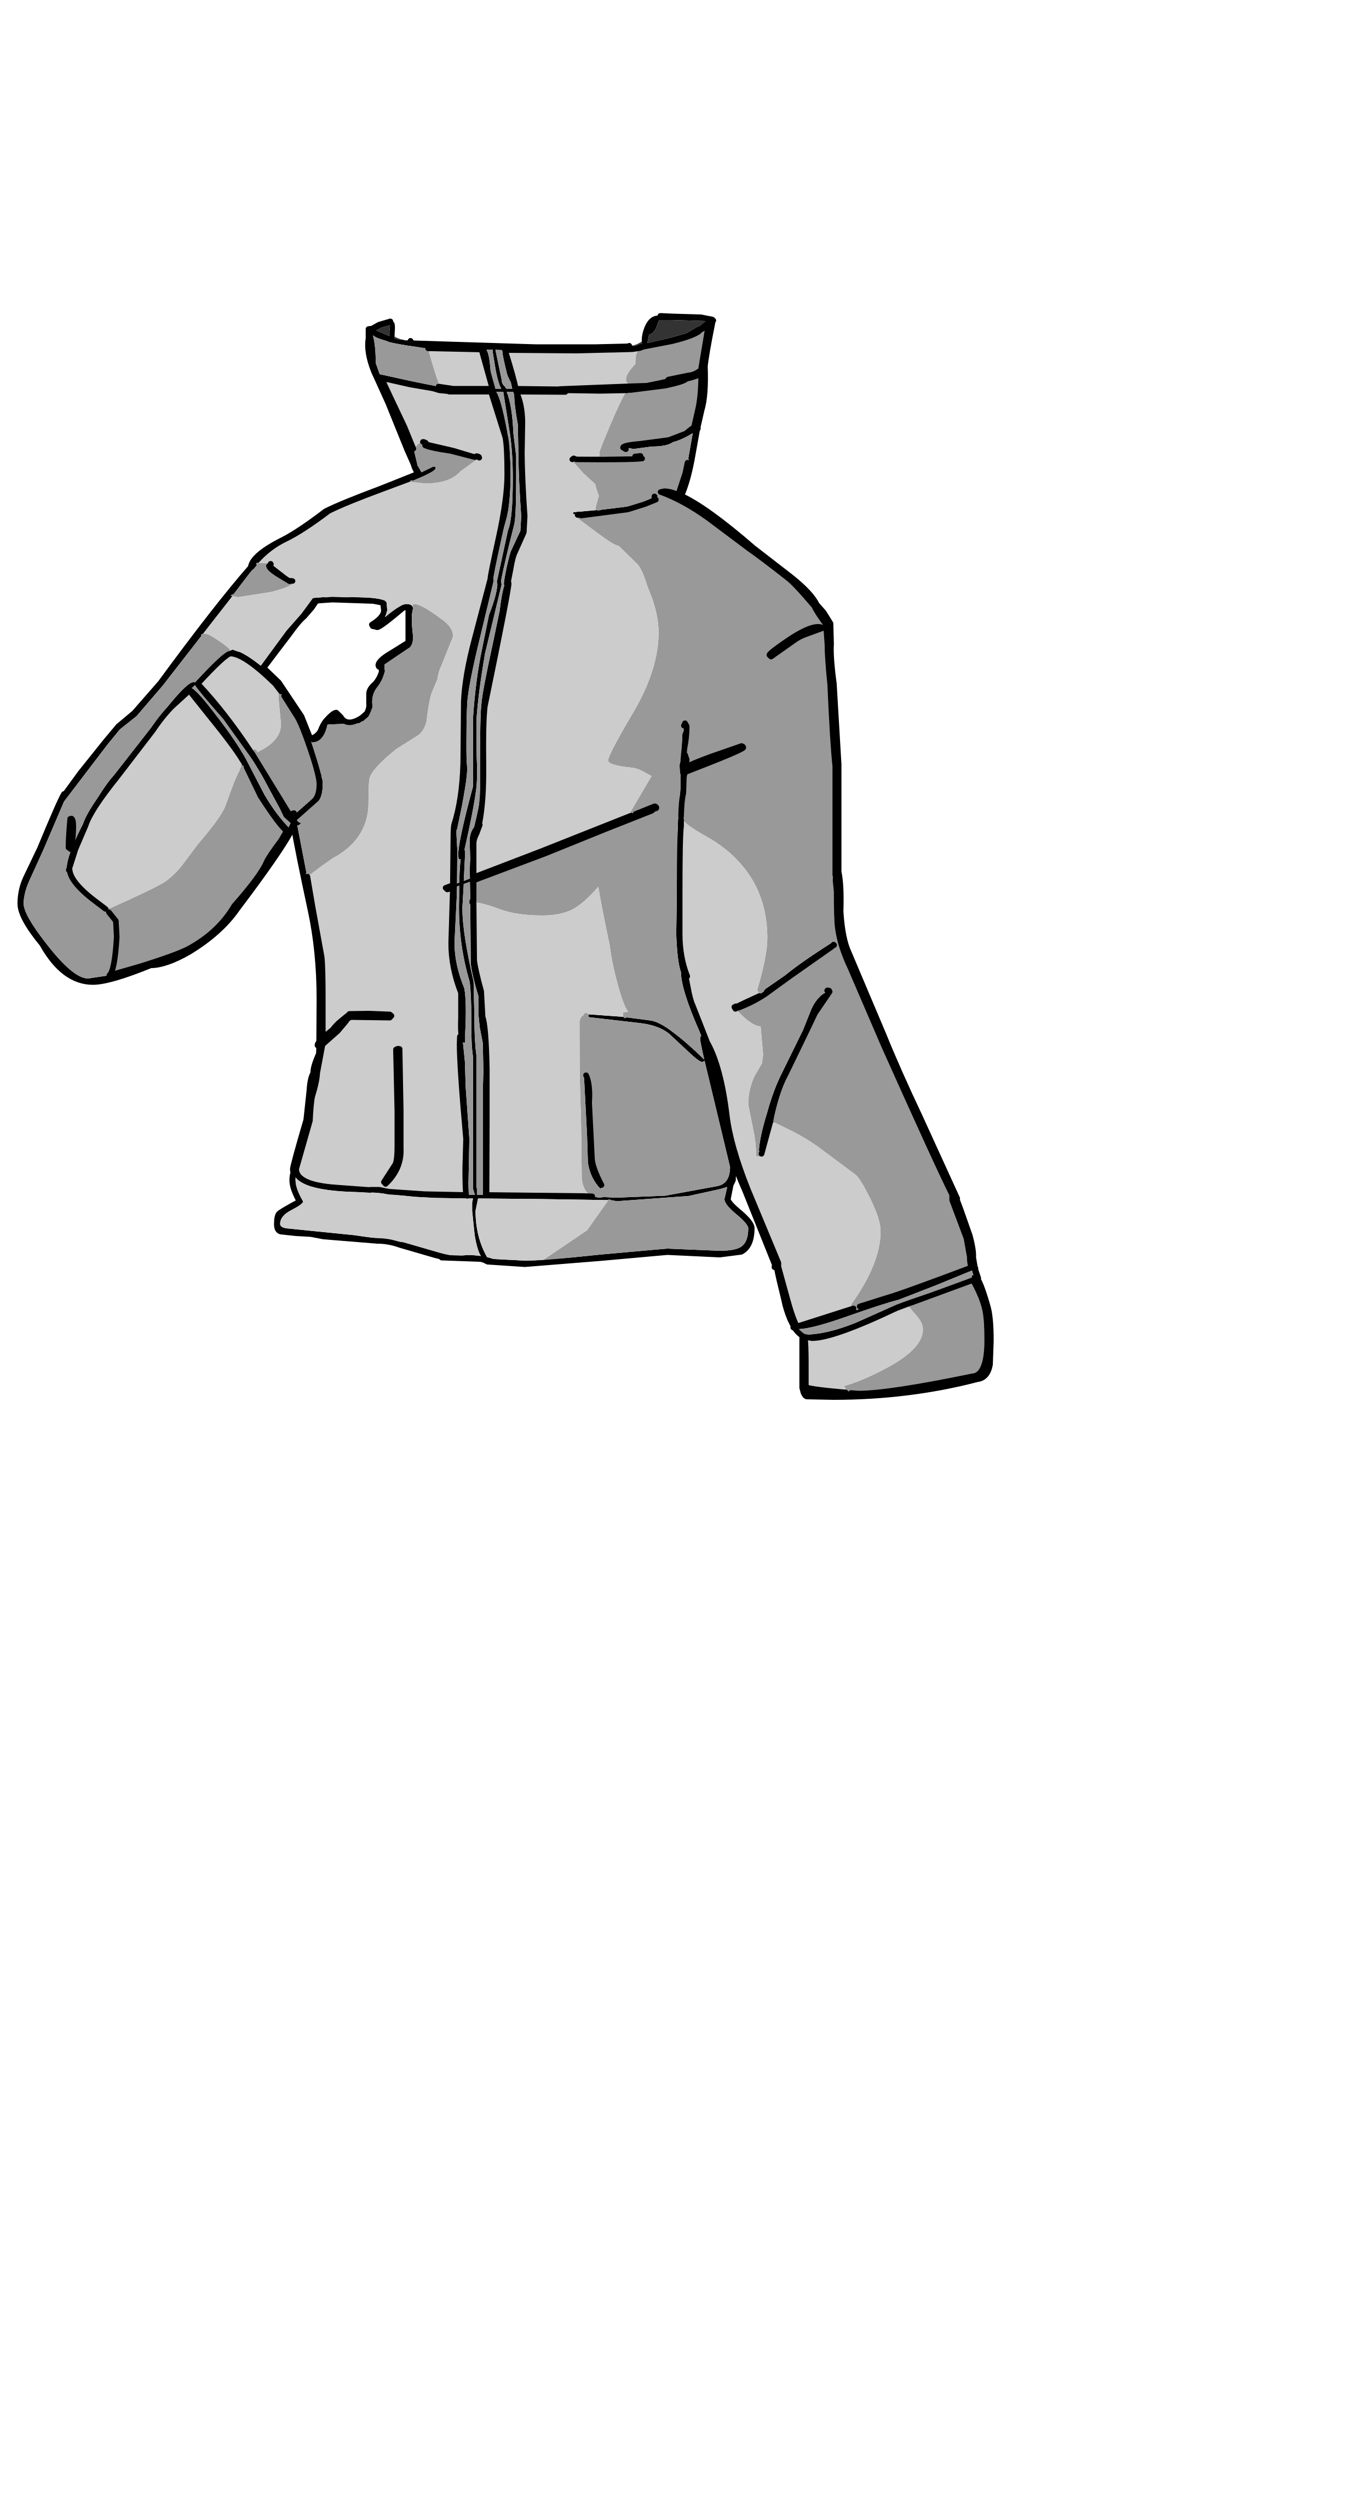 <?xml version="1.0" encoding="UTF-8"?>
<svg xmlns="http://www.w3.org/2000/svg" xmlns:xlink="http://www.w3.org/1999/xlink" width="355px" height="648px" viewBox="0 0 355 648" version="1.1">
<g id="surface1">
<path style=" stroke:none;fill-rule:evenodd;fill:rgb(0%,0%,0%);fill-opacity:1;" d="M 101.211 83.281 L 101.211 83.848 C 101.309 83.469 101.477 83.281 101.719 83.281 C 102.301 83.281 102.52 84.133 102.375 85.836 L 102.301 87.188 L 102.23 87.754 L 102.301 87.754 L 102.449 87.895 L 103.828 87.965 L 104.336 88.039 L 104.992 88.18 L 105.281 88.25 L 105.355 88.25 L 105.355 88.18 L 106.445 88.32 L 106.445 88.676 L 107.246 88.961 L 138.938 89.953 L 154.277 89.953 L 163.145 89.742 L 163.145 89.602 L 164.234 89.527 L 164.16 89.742 L 165.25 89.527 L 165.18 89.316 L 166.488 89.102 L 166.414 88.961 L 166.414 88.109 C 166.414 87.113 166.656 86.004 167.141 84.773 C 167.965 82.785 169.152 81.789 170.703 81.789 L 171.211 81.859 L 171.359 81.859 L 174.555 82.004 L 181.754 82.215 L 183.133 82.5 L 184.297 82.711 L 184.66 82.785 L 184.66 82.926 L 184.949 83.066 L 184.734 83.281 L 184.734 83.566 C 183.57 89.434 182.914 93.246 182.77 94.996 C 182.965 100.012 182.672 103.801 181.898 106.355 L 180.879 110.828 L 180.953 111.043 L 180.734 111.469 L 179.645 117.574 C 178.867 122.164 177.875 125.809 176.664 128.508 C 181.027 130.496 187.254 134.992 195.344 141.996 L 205.16 149.594 C 208.598 152.34 210.805 154.703 211.773 156.691 L 213.59 158.75 L 215.336 161.59 L 215.48 166.844 C 215.336 169.07 215.578 172.527 216.207 177.211 L 217.441 198.086 L 217.441 225.988 C 217.93 228.164 218.098 231.57 217.953 236.211 C 218.242 240.945 218.945 244.492 220.059 246.859 L 229.074 268.16 C 231.547 274.266 234.695 281.367 238.523 289.461 L 248.191 310.617 L 248.047 310.758 L 249.062 313.457 L 251.461 320.273 C 252.141 322.828 252.43 324.699 252.336 325.883 L 252.77 328.438 L 252.914 328.723 L 252.844 328.863 L 253.645 331.277 L 253.426 331.348 C 254.199 332.578 255.121 335.109 256.188 338.945 C 256.672 340.84 256.914 343.68 256.914 347.465 L 256.695 353.641 C 256.258 356.008 255.145 357.285 253.352 357.477 C 241.578 360.551 229.145 362.09 216.062 362.09 L 209.156 361.949 L 208.793 361.734 L 208.355 361.027 L 207.992 359.676 L 207.992 346.188 C 207.266 345.715 206.613 345.051 206.031 344.199 L 205.668 344.059 L 205.887 343.984 L 204.867 341.926 C 204.141 340.176 203.633 338.543 203.34 337.027 C 202.422 333.336 201.766 330.496 201.379 328.508 L 201.234 328.508 L 200.797 328.438 L 200.871 327.727 L 193.238 308.699 C 190.039 301.504 188.172 295.211 187.641 289.812 C 187.012 283.758 185.434 277.508 182.914 271.07 L 184.078 276.82 C 184.855 278.906 185.555 281.746 186.188 285.34 L 190.184 302.383 L 190.039 305.859 L 189.457 307.066 L 188.73 310.758 C 188.73 311.422 189.773 312.605 191.855 314.309 C 193.891 316.059 194.91 317.387 194.91 318.285 C 194.91 321.457 193.988 323.516 192.148 324.461 L 186.621 325.172 L 173.031 324.531 L 155.582 326.094 L 136.102 327.656 L 126.434 327.016 C 125.562 326.543 124.883 326.309 124.398 326.309 L 114.516 325.953 C 114.707 325.809 114.223 325.621 113.059 325.383 L 103.758 322.688 C 101.816 321.977 99.855 321.621 97.867 321.621 L 83.91 320.484 L 80.566 319.848 L 76.715 319.633 L 72.789 319.207 C 72.113 319.02 71.773 318.379 71.773 317.289 C 71.773 315.871 71.965 314.949 72.355 314.523 C 72.742 314.145 74.512 313.102 77.66 311.398 C 76.398 309.125 75.77 307.305 75.77 305.93 C 75.77 305.031 75.867 304.395 76.062 304.016 L 75.914 303.09 C 75.914 302.477 77.078 298.191 79.406 290.242 L 80.203 282.785 C 80.352 280.418 80.715 278.832 81.293 278.027 L 81.223 277.887 C 81.223 276.844 81.707 275.262 82.676 273.129 L 82.75 271.355 L 82.312 270.93 C 82.312 270.645 82.457 270.336 82.75 270.008 L 82.82 258.93 C 82.82 250.648 82.047 242.934 80.496 235.785 C 78.312 225.609 76.859 218.367 76.133 214.059 L 75.551 215.266 L 75.551 215.48 L 75.406 215.551 C 73.469 219.195 68.816 225.891 61.449 235.645 C 58.59 239.762 54.422 243.477 48.949 246.789 C 44.973 249.062 41.68 250.199 39.062 250.199 C 31.988 253.086 26.996 254.527 24.086 254.527 C 19 254.527 14.613 251.238 10.93 244.66 C 7.152 240.07 5.262 236.59 5.262 234.223 C 5.262 231.855 5.746 229.633 6.715 227.551 L 10.348 219.953 C 13.84 211.527 15.922 206.793 16.602 205.754 L 16.746 205.965 L 20.891 200.285 L 27.43 192.121 L 30.703 188.215 L 34.844 184.738 L 41.605 177 C 51.441 163.602 59.246 153.617 65.012 147.039 C 65.254 144.906 68.09 142.492 73.516 139.797 C 76.328 138.328 79.961 135.891 84.422 132.484 C 87.039 131.156 91.883 129.168 98.957 126.52 L 108.406 122.754 L 107.898 121.977 C 107.512 121.219 107.293 120.672 107.246 120.344 L 105.574 116.578 L 100.629 104.367 L 96.922 96.203 C 95.613 92.891 95.152 90.051 95.543 87.684 L 95.543 85.27 L 95.977 85.199 L 96.27 85.27 L 98.305 84.133 L 101.211 83.281 M 99.105 84.844 L 97.578 85.625 L 100.992 87.113 L 100.992 85.906 L 101.141 84.273 L 99.105 84.844 M 111.023 90.309 L 110.879 89.812 L 110.59 90.309 L 107.391 89.812 L 106.008 89.602 L 105.863 89.602 C 102.617 89.078 100.801 88.699 100.414 88.465 L 100.34 88.395 C 99.758 88.25 99.078 88.039 98.305 87.754 C 97.625 87.516 97.094 87.234 96.703 86.902 C 97.191 88.699 97.434 91.09 97.434 94.074 L 98.449 96.984 L 106.883 98.828 L 113.133 100.105 L 113.277 100.461 L 113.715 100.25 L 113.715 100.18 L 117.566 100.746 L 127.672 100.746 L 124.98 91.09 L 124.98 90.594 L 111.969 90.309 L 111.023 90.309 M 127.816 90.664 L 126.145 90.664 C 126.629 91.375 126.969 93.008 127.16 95.562 C 127.211 96.605 127.621 98.332 128.398 100.746 L 129.996 100.746 C 129.512 99.941 129.051 98.473 128.617 96.344 L 127.742 91.09 L 127.816 90.664 M 128.469 90.664 L 129.488 95.562 L 130.07 98.332 C 130.117 99.137 130.336 99.68 130.723 99.965 L 131.305 100.746 L 132.832 100.746 L 132.469 99.113 C 131.84 97.93 131.477 97.055 131.379 96.488 C 130.652 93.551 130.289 91.801 130.289 91.234 L 130.359 90.734 L 128.469 90.664 M 165.832 90.238 L 163.871 90.523 L 163.652 90.523 L 158.637 90.664 L 158.129 90.664 L 149.477 90.879 L 130.941 90.734 C 132.543 95.848 133.461 99.184 133.703 100.746 L 145.117 100.887 L 145.117 100.816 L 163.215 100.105 L 167.723 99.965 L 171.211 99.254 L 173.395 98.758 L 173.246 98.402 L 173.395 98.332 L 178.625 97.266 C 179.598 97.219 180.66 96.746 181.824 95.848 L 181.824 95.352 L 183.641 84.488 L 183.641 84.348 L 183.57 84.418 L 181.535 85.555 C 180.855 86.453 178.383 87.422 174.121 88.465 L 166.777 89.883 L 165.832 90.238 M 167.867 88.891 L 168.887 88.676 L 173.828 87.539 L 178.047 86.332 L 181.172 84.488 L 181.391 84.559 L 182.043 83.918 L 182.988 83.211 L 174.121 82.926 L 171.211 82.926 L 170.777 83.211 L 170.121 85.055 C 169.539 86.145 168.934 86.688 168.305 86.688 L 167.867 88.891 M 222.895 338.59 L 229.875 336.391 C 232.297 335.727 239.613 333.098 251.824 328.508 C 251.535 327.469 251.414 326.566 251.461 325.809 L 250.59 320.91 L 246.883 311.043 L 246.883 309.621 C 244.41 304.699 238.523 291.852 229.219 271.07 L 220.57 250.977 C 218.727 247.098 217.613 243.57 217.227 240.398 C 217.031 239.027 216.934 235.902 216.934 231.027 L 216.645 228.188 L 216.715 226.84 L 216.57 226.77 L 216.57 198.512 C 216.137 194.582 215.699 187.578 215.262 177.496 C 214.777 172.715 214.535 169.211 214.535 166.988 L 214.172 161.805 C 212.719 159.863 211.676 158.254 211.047 156.977 C 207.652 153 205.402 150.609 204.285 149.805 C 199.828 146.305 196.41 143.723 194.035 142.066 L 183.715 134.328 C 179.449 131.25 175.309 128.98 171.285 127.512 L 172.23 127.301 C 173.246 127.301 174.461 127.605 175.863 128.223 L 177.684 122.684 L 178.262 119.914 L 178.773 119.277 L 178.48 118.922 L 178.48 118.852 L 178.773 117.219 L 179.645 112.25 L 178.699 112.816 C 177.102 113.715 175.695 114.309 174.484 114.59 C 173.465 115.348 171.648 115.727 169.031 115.727 L 164.234 116.367 L 162.926 116.082 L 162.27 116.152 L 162.27 116.438 L 161.543 116.012 C 161.543 115.586 163.023 115.254 165.98 115.016 L 173.465 114.023 L 177.898 112.32 C 178.82 111.516 179.5 110.992 179.934 110.758 L 180.953 106.285 C 181.484 104.152 181.777 101.078 181.824 97.055 L 179.137 97.906 L 177.973 98.191 C 177.488 98.711 175.645 99.301 172.449 99.965 L 163.434 101.102 L 162.926 100.961 L 162.707 101.172 L 155.656 101.312 L 146.496 101.172 L 146.496 101.242 L 146.57 101.598 L 133.848 101.527 C 134.867 103.609 135.398 106.215 135.449 109.336 L 135.305 117.574 C 135.352 122.023 135.594 127.418 136.031 133.762 L 135.812 137.949 L 133.559 142.992 C 133.121 143.844 132.734 145.309 132.395 147.391 L 131.742 150.73 L 131.887 151.156 C 131.887 152.387 129.828 163.012 125.707 183.031 C 125.367 185.684 125.246 190.938 125.344 198.793 C 125.395 204.758 125.031 209.68 124.254 213.562 L 124.398 213.773 L 123.602 215.906 C 123.066 216.945 122.801 217.848 122.801 218.602 L 122.801 227.336 L 140.391 220.59 L 163.652 211.363 L 164.309 211.789 L 164.816 210.934 L 169.758 208.949 C 169.855 208.949 169.977 209.02 170.121 209.16 L 170.195 209.375 L 170.121 209.516 L 169.832 209.445 L 168.957 210.156 L 157.109 214.84 L 141.48 221.16 L 122.801 228.188 L 122.801 233.441 L 122.512 233.441 L 122.438 233.867 L 122.801 234.012 L 122.945 248.848 C 123.09 250.363 123.695 253.062 124.762 256.941 L 125.125 263.547 C 125.707 265.105 126.07 269.578 126.219 276.965 L 126.219 291.02 L 126.145 309.695 L 151.367 309.977 L 153.547 310.051 L 155.293 310.402 L 156.602 310.262 L 159.945 310.402 L 172.449 309.906 L 185.969 307.422 C 188.199 306.996 189.312 305.34 189.312 302.453 L 182.699 274.906 L 182.188 275.262 C 181.605 275.262 180.324 274.312 178.336 272.418 L 173.465 267.875 C 171.672 266.457 169.227 265.559 166.125 265.18 L 152.605 263.617 L 152.605 262.906 L 152.82 262.906 L 161.617 263.547 L 161.98 263.898 L 162.562 263.688 L 168.523 264.469 C 170.172 264.656 172.254 265.746 174.773 267.734 C 177.004 269.391 179.621 271.688 182.625 274.621 C 181.898 271.402 181.535 269.555 181.535 269.082 L 181.824 268.371 L 181.316 267.164 C 178.168 259.973 176.59 254.906 176.59 251.973 C 175.961 250.316 175.551 247.051 175.355 242.176 L 175.793 213.207 L 176.445 204.477 L 176.445 200.781 C 176.301 200.168 176.227 199.316 176.227 198.227 C 176.617 196.711 176.809 194.914 176.809 192.832 L 176.953 190.203 L 177.684 188.43 L 177.609 188.074 L 177.316 188.074 L 177.609 187.434 L 178.047 188.215 C 178.047 190.062 177.852 191.957 177.465 193.895 L 177.172 197.02 L 177.609 195.602 L 178.047 196.879 L 177.828 198.793 C 179.039 198.133 181.27 197.211 184.516 196.027 L 192.293 193.328 L 192.656 193.539 L 192.73 193.754 C 192.73 194.133 187.688 196.262 177.609 200.145 L 177.316 201.281 L 177.172 205.539 C 176.832 206.914 176.641 208.949 176.59 211.645 L 176.52 212 L 176.59 212.426 L 176.59 214.059 C 176.348 215.859 176.227 221.516 176.227 231.027 L 176.227 241.961 C 176.227 246.078 176.883 249.77 178.191 253.039 L 177.828 253.25 L 178.336 255.879 C 178.723 258.055 179.16 259.664 179.645 260.707 L 183.352 270.148 C 185.727 274.359 187.422 280.703 188.441 289.176 C 189.07 294.383 190.887 300.75 193.891 308.273 L 201.816 327.301 L 201.816 328.297 L 204.066 336.461 C 204.941 339.727 205.789 342.164 206.613 343.773 L 221.297 339.086 L 222.094 339.512 C 222.531 339.512 222.797 339.207 222.895 338.59 M 155.367 118.355 C 155.461 118.684 155.801 118.852 156.383 118.852 L 157.109 118.355 L 164.672 118.281 L 164.887 118.281 L 166.051 118.141 L 166.051 118.496 L 166.488 118.852 C 164.258 119.086 158.562 119.16 149.406 119.062 L 148.75 118.781 L 148.387 119.062 L 148.242 119.062 L 148.242 118.852 L 148.316 118.426 L 155.367 118.355 M 154.711 132.199 L 155.293 132.34 L 155.875 132.129 L 162.344 131.348 C 165.492 130.777 167.941 129.879 169.688 128.648 L 169.688 129.145 L 170.051 129.5 L 167.07 130.707 L 162.707 132.055 L 150.715 133.617 L 149.914 133.336 L 149.77 133.477 L 148.605 133.191 L 148.68 132.766 L 154.711 132.199 M 196.801 257.367 L 197.453 257.512 L 197.891 257.367 L 198.035 256.941 L 198.398 256.375 L 203.633 252.754 C 206.395 250.48 210.465 247.641 215.844 244.234 L 216.426 244.305 L 216.57 244.59 L 216.281 244.945 L 216.137 244.801 L 215.77 245.297 L 204.359 253.32 L 198.398 257.652 C 196.266 259.07 193.941 260.254 191.422 261.203 L 190.84 260.777 L 190.402 260.988 L 190.691 261.484 L 190.113 261.629 L 189.676 261.203 C 189.676 260.824 190.812 260.113 193.094 259.07 L 196.801 257.367 M 197.09 299.684 L 197.234 299.613 L 197.164 299.754 L 197.09 299.684 M 197.453 299.043 L 196.801 298.121 C 196.945 295.754 197.648 292.535 198.906 288.465 C 200.023 284.395 201.355 280.844 202.906 277.816 L 208.211 267.023 L 210.391 261.559 C 211.07 260.043 211.969 258.812 213.082 257.863 C 213.664 257.391 214.219 257.133 214.754 257.086 L 214.465 256.73 L 214.535 256.66 L 214.973 256.73 L 215.117 257.012 L 211.336 262.551 L 208.793 267.875 L 203.633 278.527 C 202.227 281.082 201.016 284.656 199.996 289.246 L 199.852 290.027 L 199.781 290.312 L 199.781 290.523 L 197.453 299.043 M 252.043 329.289 L 242.883 333.051 L 233 336.887 C 230.77 337.406 226.094 338.922 218.969 341.43 C 213.301 343.418 209.301 344.438 206.977 344.484 L 208.211 345.832 L 208.355 345.762 L 208.504 345.902 L 208.648 345.902 C 212.426 345.902 216.887 344.863 222.023 342.777 L 232.344 338.164 C 234.281 337.406 237.746 336.199 242.738 334.543 L 251.973 331.207 L 251.973 330.566 L 252.406 330.496 L 252.043 329.289 M 220.641 361.027 L 222.605 361.168 C 227.84 361.168 237.676 359.676 252.117 356.695 C 254.684 356.551 255.969 353.453 255.969 347.395 C 255.969 343.844 255.801 341.266 255.461 339.656 C 255.023 337.43 253.957 334.805 252.262 331.773 L 236.199 337.668 L 236.125 337.668 L 235.543 337.879 L 232.344 339.086 C 221.488 344.246 214.219 346.824 210.539 346.824 L 208.648 346.473 C 208.84 347.559 208.938 349.926 208.938 353.57 L 208.938 359.391 C 208.938 359.77 212.379 360.27 219.262 360.883 L 219.625 361.238 L 220.641 361.027 M 213.301 162.797 L 208.43 164.574 C 207.363 165 206.273 165.637 205.16 166.492 L 199.926 170.184 L 199.488 169.758 C 199.488 169.426 201.09 168.172 204.285 165.992 C 207.777 163.629 210.391 162.445 212.137 162.445 C 212.719 162.445 213.105 162.562 213.301 162.797 M 170.414 128.508 L 169.832 128.578 L 170.051 128.363 L 170.703 128.438 L 170.703 128.508 L 170.414 128.508 M 133.051 101.527 L 131.379 101.527 C 132.348 103.895 132.93 107.469 133.121 112.25 L 133.848 118.211 L 133.848 123.961 C 133.848 130.59 133.68 134.59 133.34 135.961 C 131.691 142.398 130.555 147.25 129.926 150.516 L 130.07 151.512 L 125.781 169.332 C 124.52 176.668 123.77 182.582 123.527 187.082 L 123.602 195.883 C 123.793 199.672 123.746 202.629 123.453 204.758 C 123.02 208.168 122.023 213.277 120.477 220.094 L 120.621 221.016 L 120.258 228.328 L 121.855 227.691 C 121.809 225.609 121.832 223.93 121.93 222.648 L 121.781 217.75 C 121.832 216.426 122.219 215.289 122.945 214.344 C 123.914 210.367 124.426 207.766 124.473 206.535 L 124.473 198.512 C 124.473 189.566 124.594 184.215 124.836 182.465 C 124.934 180.621 125.949 175.246 127.891 166.348 L 129.562 158.324 C 129.949 155.156 130.359 152.93 130.797 151.652 L 130.652 151.512 C 130.652 150.801 130.918 149.215 131.449 146.754 C 131.984 144.387 132.371 142.992 132.613 142.562 L 134.941 137.594 L 135.156 133.762 C 134.723 127.703 134.48 122.426 134.43 117.93 L 134.285 110.047 C 133.656 106.594 133.34 103.988 133.34 102.238 L 133.414 101.812 L 133.27 101.883 L 133.051 101.527 M 79.695 227.195 L 81.004 234.863 L 83.402 248.066 C 83.598 249.77 83.695 253.414 83.695 259 L 83.695 268.941 L 86.238 266.883 C 86.914 265.984 87.617 265.25 88.344 264.68 L 89.801 263.473 L 90.453 262.977 L 90.598 262.766 L 95.688 262.691 L 101.066 262.906 L 101.504 263.262 L 101.066 263.758 L 91.18 263.617 C 90.598 263.617 90.066 264.02 89.582 264.824 L 87.547 267.238 L 83.621 270.715 L 82.238 278.102 C 82.191 279.52 81.754 281.555 80.93 284.207 C 80.688 285.438 80.496 287.52 80.352 290.453 L 76.789 302.949 C 76.789 305.695 80.277 307.305 87.254 307.777 L 95.977 308.414 L 95.977 308.344 L 98.305 308.344 L 100.777 308.844 L 110.152 309.48 L 120.84 309.695 C 120.691 308.367 120.621 306.121 120.621 302.949 L 120.84 295.211 C 119.723 282.762 119.168 274.551 119.168 270.574 L 119.238 268.656 L 119.602 268.586 L 119.676 268.656 C 119.48 267.566 119.434 265.961 119.531 263.828 L 119.531 257.297 C 117.832 252.988 116.984 248.707 116.984 244.445 L 117.422 230.105 L 115.969 230.531 L 115.531 230.105 L 117.422 229.395 L 117.566 215.836 L 117.641 214.344 L 117.711 214.344 L 117.711 213.848 C 119.117 209.539 119.918 204.191 120.109 197.801 L 120.258 181.754 C 120.449 177.352 121.371 172.027 123.02 165.781 L 127.16 150.02 L 127.16 149.879 C 127.16 149.355 127.891 145.781 129.344 139.156 C 130.797 132.484 131.523 127.062 131.523 122.898 C 131.523 118.164 131.355 114.969 131.016 113.312 L 127.379 101.742 L 127.379 101.527 L 116.477 101.527 L 116.113 101.387 L 113.934 101.172 L 112.262 100.676 L 106.445 99.68 L 98.887 97.977 L 101.141 102.805 L 104.848 110.613 L 107.172 116.297 L 107.316 116.578 L 108.262 120.555 L 108.262 120.625 L 108.699 121.336 L 109.281 122.402 L 112.406 120.91 L 112.844 120.98 L 112.988 121.336 C 112.988 121.902 111 122.992 107.027 124.602 L 106.52 124.461 L 106.445 124.816 L 99.395 127.441 C 92.996 129.809 88.418 131.68 85.656 133.051 C 81.004 136.555 77.25 138.992 74.391 140.363 C 71.676 141.641 69.227 143.488 67.047 145.902 L 66.539 145.902 L 66.465 146.328 L 66.684 146.398 L 65.594 147.676 L 65.449 147.605 L 60.578 153.996 C 60.043 154.137 59.777 154.254 59.777 154.352 L 60.289 154.492 L 54.18 162.301 L 52.656 164.289 C 52.316 164.336 52.145 164.457 52.145 164.645 L 52.293 164.715 L 42.188 177.707 L 35.426 185.59 L 31.066 189.066 L 27.867 192.973 L 16.602 207.742 L 11.223 220.309 L 8.023 227.336 C 6.762 229.938 6.133 232.211 6.133 234.152 C 6.133 236.094 8.023 239.477 11.805 244.305 C 16.551 250.504 20.234 253.605 22.852 253.605 L 27.578 252.895 L 27.941 252.895 L 28.375 252.754 L 36.516 250.41 C 42.719 248.469 46.863 246.957 48.949 245.867 C 54.133 243.027 58.059 239.336 60.723 234.789 C 65.277 229.633 68.066 225.867 69.082 223.504 C 69.422 222.648 70.707 220.734 72.934 217.75 L 74.316 215.336 C 73.105 214.438 70.852 211.434 67.555 206.32 L 63.922 198.793 L 63.922 198.582 C 63.922 198.156 63.754 197.918 63.414 197.871 L 62.977 197.16 C 61.473 194.652 58.641 190.844 54.473 185.73 L 49.094 178.984 L 44.512 183.176 C 42.77 184.973 41.145 187.008 39.645 189.281 L 30.266 201.492 C 25.711 207.172 23.02 211.312 22.199 213.918 L 19.582 220.023 L 17.836 225.488 L 17.547 225.418 L 17.328 225.488 L 17.254 225.418 C 17.254 222.816 18.879 218.484 22.125 212.426 C 25.031 206.984 27.504 203.148 29.539 200.926 L 41.098 186.156 C 45.895 179.91 48.922 176.785 50.184 176.785 L 50.621 176.855 L 54.543 172.809 C 56.484 170.918 57.961 169.637 58.98 168.977 L 59.27 169.117 L 59.633 168.977 L 59.707 168.621 L 60.07 168.48 L 60.215 168.336 L 62.031 168.977 L 62.176 168.977 C 63.387 169.496 64.891 170.441 66.684 171.816 L 67.629 172.527 L 74.242 163.508 L 78.168 159.035 L 81.148 154.988 L 83.84 154.777 L 85.875 154.988 L 91.035 154.777 C 97.043 154.777 100.121 155.273 100.266 156.266 L 100.414 158.184 L 99.832 159.957 C 102.543 157.688 104.387 156.551 105.355 156.551 C 106.277 156.551 106.832 156.812 107.027 157.332 L 107.027 157.402 L 107.102 157.402 L 107.102 157.617 L 106.809 159.25 L 106.809 161.875 L 107.102 164.93 C 107.148 166.207 106.883 167.152 106.301 167.77 L 99.684 172.242 L 99.684 173.875 C 99.539 175.293 98.91 176.715 97.797 178.133 C 96.68 179.555 96.293 181.258 96.633 183.246 L 95.543 185.73 L 94.234 186.867 C 94.09 186.867 93.727 187.055 93.145 187.434 L 84.93 187.789 C 84.25 190.867 82.941 192.406 81.004 192.406 L 80.715 192.262 L 81.148 193.613 L 83.402 201.137 L 83.328 201.137 L 83.621 202.203 L 83.695 202.699 L 83.695 203.125 C 83.695 205.113 83.355 206.582 82.676 207.527 L 77.008 212.355 C 77.008 212.781 77.371 213.113 78.098 213.348 L 77.516 213.848 L 77.078 213.848 L 79.477 226.27 L 78.824 226.77 L 78.969 227.195 L 79.695 227.195 M 109.645 114.52 L 109.645 114.379 L 110.078 114.309 L 117.711 116.082 L 124.328 118.07 L 124.398 118.211 L 124.254 118.637 L 124.184 118.426 C 124.035 118.281 123.82 118.211 123.527 118.211 L 123.164 118.496 L 116.84 116.863 C 113.449 116.391 111.242 115.918 110.227 115.441 L 110.445 114.945 L 110.371 114.734 L 109.863 114.52 L 109.645 114.52 M 70.172 146.113 L 70.246 146.113 L 75.844 150.445 L 75.844 150.586 L 75.406 150.516 L 75.117 150.656 L 71.844 148.672 C 70.535 147.816 69.832 147.156 69.738 146.684 L 70.246 146.258 L 70.172 146.113 M 128.688 101.527 C 129.562 102.898 130.504 106.332 131.523 111.82 C 132.105 115.324 132.395 118.992 132.395 122.828 C 132.395 128.082 132.008 132.055 131.234 134.754 C 129.828 139.676 128.711 144.742 127.891 149.949 L 128.035 150.445 L 124.691 164.359 C 122.414 173.59 121.227 179.719 121.129 182.75 C 120.84 189.895 120.84 195.27 121.129 198.867 C 121.273 200.805 120.402 206.18 118.512 214.98 L 118.293 215.125 L 118.586 220.234 L 118.512 228.969 L 119.094 228.758 C 119.141 226.199 119.262 224.188 119.457 222.723 L 119.312 222.723 L 118.949 222.648 L 118.805 221.727 C 118.805 219.312 120.086 213.348 122.656 203.836 L 122.656 186.156 C 123.09 179.531 123.867 173.59 124.98 168.336 L 126.797 159.391 C 128.156 155.938 128.883 153.262 128.98 151.367 L 128.832 150.801 L 131.742 137.383 C 132.566 135.535 132.977 131.062 132.977 123.961 C 132.977 119.656 132.734 115.844 132.25 112.531 L 130.504 101.527 L 128.688 101.527 M 75.043 164.289 L 68.355 173.094 L 72.281 176.855 L 78.168 185.66 L 80.496 191.48 C 81.609 191.152 82.457 190.512 83.039 189.566 C 83.523 188.336 83.984 187.457 84.422 186.938 C 85.68 185.473 86.602 184.715 87.184 184.668 L 88.344 185.801 C 89.41 187.602 91.23 187.672 93.797 186.016 L 95.105 184.879 C 95.59 183.98 95.785 183.129 95.688 182.324 L 95.688 179.84 C 95.688 178.984 96.195 178.133 97.215 177.281 C 98.086 176.336 98.691 175.199 99.031 173.875 C 98.887 173.684 98.812 173.355 98.812 172.879 L 98.812 172.809 L 98.668 172.879 L 98.23 172.809 L 98.086 172.453 C 98.086 171.602 99.273 170.488 101.648 169.117 L 105.863 166.492 L 105.863 157.473 L 104.629 157.473 C 100.605 160.883 98.328 162.586 97.797 162.586 L 96.996 162.371 L 96.922 162.371 L 96.633 162.301 L 96.414 161.875 C 98.496 160.598 99.539 159.367 99.539 158.184 L 99.32 156.266 L 96.777 155.77 L 86.164 155.414 L 82.094 155.699 L 81.656 156.266 L 80.859 157.473 L 78.895 159.746 C 77.879 160.598 76.594 162.113 75.043 164.289 M 72.863 179.199 L 71.336 177.211 C 66.004 172.004 62.152 169.402 59.777 169.402 C 58.906 169.402 56.07 172.004 51.273 177.211 C 55.926 182.133 60.504 188.004 65.012 194.82 L 65.23 195.176 L 65.375 195.316 L 75.77 212.285 L 75.844 212.285 L 75.77 211.93 L 75.77 210.863 L 76.207 210.723 L 76.641 211.859 L 81.367 207.668 C 82.336 206.816 82.82 205.328 82.82 203.195 C 82.82 201.777 82.047 198.77 80.496 194.18 C 79.043 189.922 77.926 187.152 77.152 185.875 L 73.664 180.336 L 73.809 179.84 C 73.809 179.363 73.59 179.129 73.152 179.129 L 72.863 179.199 M 49.746 178.348 C 50.766 178.867 52.824 181.164 55.926 185.234 C 59.414 189.73 62.031 193.566 63.777 196.734 L 68.574 205.965 C 70.512 209.277 72.598 212.094 74.824 214.414 L 75.336 213.348 L 73.59 211.715 L 72.5 209.445 L 69.953 204.758 C 67.824 200.641 66.004 197.586 64.504 195.602 L 57.887 186.371 C 53.625 181.543 51.176 178.609 50.547 177.566 L 49.746 178.348 M 19 214.059 C 19 216.379 18.781 218.391 18.344 220.094 L 17.762 219.668 C 17.762 217.918 17.91 215.434 18.199 212.215 L 18.562 212.141 C 18.855 212.379 19 213.02 19 214.059 M 118.512 229.75 L 118.438 232.449 L 117.859 244.375 C 117.859 248.113 118.707 252.043 120.402 256.16 C 120.84 258.574 120.91 262.48 120.621 267.875 L 120.621 270.148 L 120.184 270.289 L 120.039 270.078 L 120.547 275.117 L 120.766 281.863 L 121.711 295.141 L 121.418 309.695 L 123.164 309.695 L 122.656 308.062 L 122.656 273.84 C 122.316 271.711 122.172 268.469 122.219 264.113 C 122.219 259.711 122.074 256.469 121.781 254.387 C 119.941 248.234 119.02 241.82 119.02 235.145 L 119.094 229.535 L 118.512 229.75 M 121.855 228.543 L 120.258 229.109 L 119.895 235.289 C 119.895 239.641 120.863 246.008 122.801 254.387 L 123.02 263.828 C 123.02 267.852 123.188 271.047 123.527 273.414 L 123.527 307.637 L 123.672 308.062 L 123.672 309.695 L 125.199 309.695 L 125.199 283 L 125.344 277.531 L 125.199 270.359 L 124.398 266.242 L 124.109 263.332 L 124.109 258.363 C 122.945 254.48 122.27 251.594 122.074 249.699 L 121.93 232.449 L 121.855 228.543 M 103.176 271.781 L 103.609 271.852 L 103.902 287.969 L 103.902 297.555 C 104.094 301.102 102.785 304.203 99.977 306.855 L 99.539 306.355 L 102.52 301.742 C 102.859 300.891 103.027 299.375 103.027 297.199 L 103.027 288.039 L 102.664 271.992 L 103.176 271.781 M 122.656 310.617 L 121.418 310.617 L 121.055 310.758 L 120.984 310.617 L 112.844 310.477 L 107.535 310.191 L 96.125 308.984 L 95.105 308.984 C 84.734 308.984 78.582 307.707 76.641 305.148 L 76.641 305.93 C 76.641 307.352 77.297 309.172 78.605 311.398 C 78.605 311.824 77.613 312.559 75.625 313.598 C 73.637 314.594 72.645 315.801 72.645 317.219 C 72.645 317.93 73.418 318.332 74.969 318.426 L 91.836 320.129 L 104.699 321.977 L 114.004 324.676 C 116.621 325.383 118.488 325.645 119.602 325.457 C 120.91 325.219 122.605 325.242 124.691 325.527 C 124.062 324.531 123.527 322.734 123.09 320.129 L 122.438 313.812 L 122.438 311.684 L 122.656 310.617 M 157.766 311.043 L 139.957 310.758 L 123.965 310.617 L 123.309 313.812 C 123.309 318.309 124.305 322.309 126.289 325.809 L 128.035 326.309 L 136.176 326.734 L 140.902 326.59 C 140.902 326.969 141.117 327.16 141.555 327.16 L 143.809 326.379 L 155.512 325.172 L 172.957 323.609 L 186.551 324.176 C 189.266 324.176 191.152 323.824 192.219 323.113 C 193.43 322.262 194.035 320.676 194.035 318.355 C 194.035 317.645 193.02 316.438 190.984 314.734 C 188.898 313.031 187.859 311.707 187.859 310.758 L 188.586 307.637 L 186.621 308.203 L 178.555 309.977 L 159.945 311.328 L 158.418 311.043 L 157.91 310.828 L 157.766 311.043 M 151.949 278.668 L 152.168 279.164 C 152.75 280.727 152.941 282.926 152.75 285.766 L 153.113 292.938 L 153.477 300.18 C 153.523 301.742 154.348 304.062 155.949 307.137 L 155.73 307.137 L 155.875 307.988 L 155.73 308.133 C 153.938 306.285 152.848 304.016 152.457 301.316 L 152.238 294.359 L 151.512 280.371 L 151.512 278.738 L 151.949 278.668 "/>
<path style=" stroke:none;fill-rule:evenodd;fill:rgb(20%,20%,20%);fill-opacity:1;" d="M 102.301 87.188 C 102.691 87.469 103.199 87.707 103.828 87.895 L 103.828 87.965 L 104.121 87.965 L 104.336 88.039 L 103.828 87.965 L 102.449 87.895 L 102.301 87.754 L 102.23 87.754 L 102.301 87.188 M 104.992 88.18 L 105.355 88.18 L 105.355 88.25 L 105.281 88.25 L 104.992 88.18 M 164.234 89.527 C 164.961 89.34 165.688 89.008 166.414 88.535 L 166.414 88.961 L 166.488 89.102 L 165.18 89.316 L 165.25 89.527 L 164.16 89.742 L 164.234 89.527 M 99.105 84.844 L 101.141 84.273 L 100.992 85.906 L 100.992 87.113 L 97.578 85.625 L 99.105 84.844 M 167.867 88.891 L 168.305 86.688 C 168.934 86.688 169.539 86.145 170.121 85.055 L 170.777 83.211 L 171.211 82.926 L 174.121 82.926 L 182.988 83.211 L 182.043 83.918 L 181.391 84.559 L 181.172 84.488 L 178.047 86.332 L 173.828 87.539 L 168.887 88.676 L 167.867 88.891 "/>
<path style=" stroke:none;fill-rule:evenodd;fill:rgb(60%,60%,60%);fill-opacity:1;" d="M 113.715 100.18 L 113.715 100.25 L 113.277 100.461 L 113.133 100.105 L 106.883 98.828 L 98.449 96.984 L 97.434 94.074 C 97.434 91.09 97.191 88.699 96.703 86.902 C 97.094 87.234 97.625 87.516 98.305 87.754 C 99.078 88.039 99.758 88.25 100.34 88.395 L 100.414 88.465 C 100.801 88.699 102.617 89.078 105.863 89.602 L 106.008 89.602 L 107.391 89.812 L 110.59 90.309 L 110.879 89.812 L 111.023 90.309 C 111.945 93.812 112.844 96.77 113.715 99.184 L 113.715 100.18 M 128.469 90.664 L 130.359 90.734 L 130.289 91.234 C 130.289 91.801 130.652 93.551 131.379 96.488 C 131.477 97.055 131.84 97.93 132.469 99.113 L 132.832 100.746 L 131.305 100.746 L 130.723 99.965 C 130.336 99.68 130.117 99.137 130.07 98.332 L 129.488 95.562 L 128.469 90.664 M 127.816 90.664 L 127.742 91.09 L 128.617 96.344 C 129.051 98.473 129.512 99.941 129.996 100.746 L 128.398 100.746 C 127.621 98.332 127.211 96.605 127.16 95.562 C 126.969 93.008 126.629 91.375 126.145 90.664 L 127.816 90.664 M 163.215 100.105 L 163.215 99.469 C 162.879 99.469 162.66 99.352 162.562 99.113 L 162.344 98.758 L 162.344 98.262 C 162.344 97.316 163.145 96.012 164.742 94.355 C 164.742 91.941 165.156 90.734 165.98 90.734 L 165.832 90.238 L 166.777 89.883 L 174.121 88.465 C 178.383 87.422 180.855 86.453 181.535 85.555 L 183.57 84.418 L 183.641 84.488 L 181.824 95.352 L 181.824 95.848 C 180.66 96.746 179.598 97.219 178.625 97.266 L 173.395 98.332 L 173.246 98.402 L 173.395 98.758 L 171.211 99.254 L 167.723 99.965 L 163.215 100.105 M 178.262 119.914 L 177.684 122.684 L 175.863 128.223 C 174.461 127.605 173.246 127.301 172.23 127.301 L 171.285 127.512 C 175.309 128.98 179.449 131.25 183.715 134.328 L 194.035 142.066 C 196.41 143.723 199.828 146.305 204.285 149.805 C 205.402 150.609 207.652 153 211.047 156.977 C 211.676 158.254 212.719 159.863 214.172 161.805 L 214.535 166.988 C 214.535 169.211 214.777 172.715 215.262 177.496 C 215.699 187.578 216.137 194.582 216.57 198.512 L 216.57 226.77 L 216.715 226.84 L 216.645 228.188 L 216.934 231.027 C 216.934 235.902 217.031 239.027 217.227 240.398 C 217.613 243.57 218.727 247.098 220.57 250.977 L 229.219 271.07 C 238.523 291.852 244.41 304.699 246.883 309.621 L 246.883 311.043 L 250.59 320.91 L 251.461 325.809 C 251.414 326.566 251.535 327.469 251.824 328.508 C 239.613 333.098 232.297 335.727 229.875 336.391 L 222.895 338.59 C 222.797 339.207 222.531 339.512 222.094 339.512 L 221.297 339.086 L 221.223 338.945 L 221.297 338.875 C 220.906 338.828 220.715 338.566 220.715 338.094 C 225.801 330.992 228.348 324.676 228.348 319.137 C 228.348 317.055 227.426 314.168 225.586 310.477 C 224.082 307.445 222.895 305.48 222.023 304.582 L 212.281 297.34 C 209.812 295.543 207.023 293.91 203.922 292.441 L 200.871 290.949 L 200.434 291.02 C 199.996 291.02 199.781 290.809 199.781 290.383 L 199.781 290.312 L 199.852 290.027 L 199.996 289.246 C 201.016 284.656 202.227 281.082 203.633 278.527 L 208.793 267.875 L 211.336 262.551 L 215.117 257.012 L 214.973 256.73 L 214.535 256.66 L 214.465 256.73 L 214.754 257.086 C 214.219 257.133 213.664 257.391 213.082 257.863 C 211.969 258.812 211.07 260.043 210.391 261.559 L 208.211 267.023 L 202.906 277.816 C 201.355 280.844 200.023 284.395 198.906 288.465 C 197.648 292.535 196.945 295.754 196.801 298.121 L 197.453 299.043 L 197.672 299.258 L 197.234 299.613 L 197.09 299.684 L 196.871 299.754 L 196.074 299.684 C 196.074 297.363 195.828 295.094 195.344 292.867 L 194.035 286.266 C 194.035 283.707 194.57 281.27 195.637 278.953 L 197.598 275.543 L 197.891 273.344 L 197.234 266.031 C 196.168 266.031 194.715 265.227 192.875 263.617 L 190.691 261.484 L 190.402 260.988 L 190.84 260.777 L 191.422 261.203 C 193.941 260.254 196.266 259.07 198.398 257.652 L 204.359 253.32 L 215.77 245.297 L 216.137 244.801 L 216.281 244.945 L 216.57 244.59 L 216.426 244.305 L 215.844 244.234 C 210.465 247.641 206.395 250.48 203.633 252.754 L 198.398 256.375 L 198.035 256.941 L 197.891 257.367 L 197.453 257.512 L 196.801 257.367 L 196.652 257.156 L 196.363 256.586 C 198.109 250.625 198.98 246.152 198.98 243.168 C 198.98 237.203 197.574 231.973 194.766 227.477 C 192 223.125 188.148 219.574 183.207 216.828 C 179.766 214.887 177.777 213.492 177.246 212.641 L 176.664 212.426 L 176.59 212.426 L 176.52 212 L 176.59 211.645 C 176.641 208.949 176.832 206.914 177.172 205.539 L 177.316 201.281 L 177.609 200.145 C 187.688 196.262 192.73 194.133 192.73 193.754 L 192.656 193.539 L 192.293 193.328 L 184.516 196.027 C 181.27 197.211 179.039 198.133 177.828 198.793 L 178.047 196.879 L 177.609 195.602 L 177.172 197.02 L 177.465 193.895 C 177.852 191.957 178.047 190.062 178.047 188.215 L 177.609 187.434 L 177.316 188.074 L 177.609 188.074 L 177.684 188.43 L 176.953 190.203 L 176.809 192.832 C 176.809 194.914 176.617 196.711 176.227 198.227 C 176.227 199.316 176.301 200.168 176.445 200.781 L 176.445 204.477 L 175.793 213.207 L 175.355 242.176 C 175.551 247.051 175.961 250.316 176.59 251.973 C 176.59 254.906 178.168 259.973 181.316 267.164 L 181.824 268.371 L 181.535 269.082 C 181.535 269.555 181.898 271.402 182.625 274.621 C 179.621 271.688 177.004 269.391 174.773 267.734 C 172.254 265.746 170.172 264.656 168.523 264.469 L 162.562 263.688 L 161.98 263.898 L 161.617 263.547 L 161.543 263.117 L 161.617 262.41 L 162.055 262.34 L 162.852 262.195 C 162.125 261.203 161.328 259.168 160.453 256.09 C 159.293 252.02 158.516 248.375 158.129 245.156 C 156.578 237.727 155.582 232.613 155.148 229.82 C 152.871 232.426 150.883 234.246 149.188 235.289 C 147.055 236.613 144.195 237.277 140.609 237.277 C 136.344 237.277 132.734 236.754 129.777 235.715 C 126.918 234.625 124.812 234.035 123.453 233.938 L 122.801 234.012 L 122.438 233.867 L 122.512 233.441 L 122.801 233.441 L 122.801 228.188 L 141.48 221.16 L 157.109 214.84 L 168.957 210.156 L 169.832 209.445 L 170.121 209.516 L 170.195 209.375 L 170.121 209.16 C 169.977 209.02 169.855 208.949 169.758 208.949 L 164.816 210.934 L 164.309 211.789 L 163.652 211.363 L 163.578 211.078 L 163.578 210.297 L 168.957 201.137 L 167.504 200.355 C 166.102 199.504 164.793 199.031 163.578 198.938 C 159.656 198.512 157.691 197.895 157.691 197.09 C 157.691 196.145 159.871 191.98 164.234 184.594 C 168.594 177.211 170.777 170.324 170.777 163.934 C 170.777 160.387 169.832 156.457 167.941 152.148 C 167.07 149.262 166.223 147.32 165.398 146.328 L 160.383 141.43 L 160.309 141.43 C 159.68 141.43 157.957 140.387 155.148 138.305 L 149.332 133.973 L 149.77 133.477 L 149.914 133.336 L 150.715 133.617 L 162.707 132.055 L 167.07 130.707 L 170.051 129.5 L 169.688 129.145 L 169.688 128.648 C 167.941 129.879 165.492 130.777 162.344 131.348 L 155.875 132.129 L 155.293 132.34 L 154.711 132.199 L 154.492 132.129 L 154.422 131.629 L 155.293 128.508 C 154.809 127.277 154.492 126.258 154.348 125.453 L 151.367 122.754 L 148.242 119.277 L 148.242 119.207 L 148.387 119.062 L 148.75 118.781 L 149.406 119.062 C 158.562 119.16 164.258 119.086 166.488 118.852 L 166.051 118.496 L 166.051 118.141 L 164.887 118.281 L 164.672 118.281 L 157.109 118.355 L 156.383 118.852 C 155.801 118.852 155.461 118.684 155.367 118.355 L 155.367 118.211 C 155.367 118.023 155.438 117.879 155.582 117.785 L 155.367 117.5 C 155.367 117.125 156.48 114.309 158.711 109.055 C 160.211 105.598 161.328 103.254 162.055 102.023 L 162.488 101.457 L 162.707 101.172 L 162.926 100.961 L 163.434 101.102 L 172.449 99.965 C 175.645 99.301 177.488 98.711 177.973 98.191 L 179.137 97.906 L 181.824 97.055 C 181.777 101.078 181.484 104.152 180.953 106.285 L 179.934 110.758 C 179.5 110.992 178.82 111.516 177.898 112.32 L 173.465 114.023 L 165.98 115.016 C 163.023 115.254 161.543 115.586 161.543 116.012 L 162.27 116.438 L 162.27 116.152 L 162.926 116.082 L 164.234 116.367 L 169.031 115.727 C 171.648 115.727 173.465 115.348 174.484 114.59 C 175.695 114.309 177.102 113.715 178.699 112.816 L 179.645 112.25 L 178.773 117.219 L 178.48 118.852 L 178.336 118.781 L 178.48 118.922 L 178.773 119.277 L 178.262 119.914 M 252.043 329.289 L 252.406 330.496 L 251.973 330.566 L 251.973 331.207 L 242.738 334.543 C 237.746 336.199 234.281 337.406 232.344 338.164 L 222.023 342.777 C 216.887 344.863 212.426 345.902 208.648 345.902 L 208.504 345.902 L 208.355 345.762 L 208.211 345.832 L 206.977 344.484 C 209.301 344.438 213.301 343.418 218.969 341.43 C 226.094 338.922 230.77 337.406 233 336.887 L 242.883 333.051 L 252.043 329.289 M 236.199 337.668 L 252.262 331.773 C 253.957 334.805 255.023 337.43 255.461 339.656 C 255.801 341.266 255.969 343.844 255.969 347.395 C 255.969 353.453 254.684 356.551 252.117 356.695 C 237.676 359.676 227.84 361.168 222.605 361.168 L 220.641 361.027 L 219.625 361.238 L 219.262 360.883 L 218.824 360.387 L 219.332 359.82 L 218.824 359.25 L 220.859 358.613 L 221.805 358.258 L 221.879 358.258 C 224.25 357.355 226.652 356.27 229.074 354.992 C 235.906 351.488 239.324 348.008 239.324 344.555 C 239.324 343.324 238.668 342.023 237.359 340.648 L 235.398 338.305 L 235.543 337.879 L 236.125 337.668 L 236.199 337.668 M 213.301 162.797 C 213.105 162.562 212.719 162.445 212.137 162.445 C 210.391 162.445 207.777 163.629 204.285 165.992 C 201.09 168.172 199.488 169.426 199.488 169.758 L 199.926 170.184 L 205.16 166.492 C 206.273 165.637 207.363 165 208.43 164.574 L 213.301 162.797 M 133.051 101.527 L 133.27 101.883 L 133.414 101.812 L 133.34 102.238 C 133.34 103.988 133.656 106.594 134.285 110.047 L 134.43 117.93 C 134.48 122.426 134.723 127.703 135.156 133.762 L 134.941 137.594 L 132.613 142.562 C 132.371 142.992 131.984 144.387 131.449 146.754 C 130.918 149.215 130.652 150.801 130.652 151.512 L 130.797 151.652 C 130.359 152.93 129.949 155.156 129.562 158.324 L 127.891 166.348 C 125.949 175.246 124.934 180.621 124.836 182.465 C 124.594 184.215 124.473 189.566 124.473 198.512 L 124.473 206.535 C 124.426 207.766 123.914 210.367 122.945 214.344 C 122.219 215.289 121.832 216.426 121.781 217.75 L 121.93 222.648 C 121.832 223.93 121.809 225.609 121.855 227.691 L 120.258 228.328 L 120.621 221.016 L 120.477 220.094 C 122.023 213.277 123.02 208.168 123.453 204.758 C 123.746 202.629 123.793 199.672 123.602 195.883 L 123.527 187.082 C 123.77 182.582 124.52 176.668 125.781 169.332 L 130.07 151.512 L 129.926 150.516 C 130.555 147.25 131.691 142.398 133.34 135.961 C 133.68 134.59 133.848 130.59 133.848 123.961 L 133.848 118.211 L 133.121 112.25 C 132.93 107.469 132.348 103.895 131.379 101.527 L 133.051 101.527 M 170.414 128.508 L 170.703 128.508 L 170.703 128.438 L 170.051 128.363 L 169.832 128.578 L 170.414 128.508 M 107.172 116.297 C 107.27 116.152 107.391 116.082 107.535 116.082 L 108.117 115.371 C 108.602 114.898 109.109 114.613 109.645 114.52 L 109.863 114.52 L 110.371 114.734 L 110.445 114.945 L 110.227 115.441 C 111.242 115.918 113.449 116.391 116.84 116.863 L 123.164 118.496 L 123.527 118.211 C 123.82 118.211 124.035 118.281 124.184 118.426 L 124.254 118.637 L 119.383 122.188 C 117.543 124.27 114.488 125.312 110.227 125.312 L 106.445 124.887 L 106.445 124.816 L 106.52 124.461 L 107.027 124.602 C 111 122.992 112.988 121.902 112.988 121.336 L 112.844 120.98 L 112.406 120.91 L 109.281 122.402 L 108.699 121.336 L 108.262 120.625 L 108.262 120.555 L 107.316 116.578 L 107.172 116.297 M 67.047 145.902 L 68.355 145.902 L 70.172 146.113 L 70.246 146.258 L 69.738 146.684 C 69.832 147.156 70.535 147.816 71.844 148.672 L 75.117 150.656 L 75.406 150.516 L 75.844 150.586 L 75.988 150.73 L 76.062 150.871 C 76.062 151.582 74.148 152.434 70.32 153.426 L 61.742 154.777 L 60.289 154.492 L 59.777 154.352 C 59.777 154.254 60.043 154.137 60.578 153.996 L 65.449 147.605 L 65.594 147.676 L 66.684 146.398 L 66.465 146.328 L 66.539 145.902 L 67.047 145.902 M 52.656 164.289 L 53.164 164.219 C 53.793 164.219 55.055 164.883 56.945 166.207 C 58.785 167.484 59.707 168.266 59.707 168.551 L 59.707 168.621 L 59.633 168.977 L 59.27 169.117 L 58.98 168.977 C 57.961 169.637 56.484 170.918 54.543 172.809 L 50.621 176.855 L 50.184 176.785 C 48.922 176.785 45.895 179.91 41.098 186.156 L 29.539 200.926 C 27.504 203.148 25.031 206.984 22.125 212.426 C 18.879 218.484 17.254 222.816 17.254 225.418 L 17.254 225.488 L 17.328 225.488 L 17.547 225.418 L 17.836 225.488 L 18.055 225.488 C 18.25 227.762 20.695 230.625 25.395 234.082 L 27.359 235.57 C 27.406 235.289 27.602 235.145 27.941 235.145 L 28.523 235.43 C 36.227 231.973 40.977 229.68 42.77 228.543 C 44.418 227.406 45.969 225.891 47.422 224 L 51.348 218.746 C 55.465 213.965 57.84 210.652 58.469 208.805 C 60.215 203.836 61.449 200.758 62.176 199.574 L 62.176 199.504 C 62.176 199.172 62.297 198.961 62.539 198.867 L 62.469 198.652 C 62.469 198.133 62.734 197.871 63.266 197.871 L 63.414 197.871 C 63.754 197.918 63.922 198.156 63.922 198.582 L 63.922 198.793 L 67.555 206.32 C 70.852 211.434 73.105 214.438 74.316 215.336 L 72.934 217.75 C 70.707 220.734 69.422 222.648 69.082 223.504 C 68.066 225.867 65.277 229.633 60.723 234.789 C 58.059 239.336 54.133 243.027 48.949 245.867 C 46.863 246.957 42.719 248.469 36.516 250.41 L 28.375 252.754 L 27.941 252.895 L 27.793 252.895 L 27.578 252.824 L 27.578 252.895 L 22.852 253.605 C 20.234 253.605 16.551 250.504 11.805 244.305 C 8.023 239.477 6.133 236.094 6.133 234.152 C 6.133 232.211 6.762 229.938 8.023 227.336 L 11.223 220.309 L 16.602 207.742 L 27.867 192.973 L 31.066 189.066 L 35.426 185.59 L 42.188 177.707 L 52.293 164.715 L 52.145 164.645 C 52.145 164.457 52.316 164.336 52.656 164.289 M 107.027 157.332 L 107.027 156.621 L 107.465 156.551 C 108.676 156.551 111.051 157.875 114.586 160.527 C 116.523 161.898 117.496 163.367 117.496 164.93 L 114.516 172.383 C 113.934 173.566 113.57 174.797 113.422 176.074 L 111.898 179.695 C 111.414 181.258 110.977 183.695 110.59 187.008 C 110.152 188.715 109.402 189.922 108.336 190.629 L 102.812 194.109 C 98.934 197.184 96.633 199.625 95.906 201.422 C 95.664 202.035 95.543 204.426 95.543 208.594 C 95.348 214.652 92.223 219.289 86.164 222.508 L 83.258 224.566 L 79.77 227.195 L 78.969 227.195 L 78.824 226.77 L 79.477 226.27 L 77.078 213.848 L 77.516 213.848 L 78.098 213.348 C 77.371 213.113 77.008 212.781 77.008 212.355 L 82.676 207.527 C 83.355 206.582 83.695 205.113 83.695 203.125 L 83.695 202.699 L 83.621 202.203 L 83.328 201.137 L 83.402 201.137 L 81.148 193.613 L 80.715 192.262 L 81.004 192.406 C 82.941 192.406 84.25 190.867 84.93 187.789 L 93.145 187.434 C 93.727 187.055 94.09 186.867 94.234 186.867 L 95.543 185.73 L 96.633 183.246 C 96.293 181.258 96.68 179.555 97.797 178.133 C 98.91 176.715 99.539 175.293 99.684 173.875 L 99.684 172.242 L 106.301 167.77 C 106.883 167.152 107.148 166.207 107.102 164.93 L 106.809 161.875 L 106.809 159.25 L 107.102 157.617 L 107.102 157.402 L 107.027 157.402 L 107.027 157.332 M 128.688 101.527 L 130.504 101.527 L 132.25 112.531 C 132.734 115.844 132.977 119.656 132.977 123.961 C 132.977 131.062 132.566 135.535 131.742 137.383 L 128.832 150.801 L 128.98 151.367 C 128.883 153.262 128.156 155.938 126.797 159.391 L 124.98 168.336 C 123.867 173.59 123.09 179.531 122.656 186.156 L 122.656 203.836 C 120.086 213.348 118.805 219.312 118.805 221.727 L 118.949 222.648 L 119.312 222.723 L 119.457 222.723 C 119.262 224.188 119.141 226.199 119.094 228.758 L 118.512 228.969 L 118.586 220.234 L 118.293 215.125 L 118.512 214.98 C 120.402 206.18 121.273 200.805 121.129 198.867 C 120.84 195.27 120.84 189.895 121.129 182.75 C 121.227 179.719 122.414 173.59 124.691 164.359 L 128.035 150.445 L 127.891 149.949 C 128.711 144.742 129.828 139.676 131.234 134.754 C 132.008 132.055 132.395 128.082 132.395 122.828 C 132.395 118.992 132.105 115.324 131.523 111.82 C 130.504 106.332 129.562 102.898 128.688 101.527 M 65.23 195.176 C 65.23 194.559 65.473 194.25 65.957 194.25 C 66.488 194.25 66.73 194.488 66.684 194.961 C 70.805 193.066 72.863 190.629 72.863 187.648 L 72.207 180.832 L 72.207 179.625 L 72.5 179.555 C 72.547 179.363 72.668 179.246 72.863 179.199 L 73.152 179.129 C 73.59 179.129 73.809 179.363 73.809 179.84 L 73.664 180.336 L 77.152 185.875 C 77.926 187.152 79.043 189.922 80.496 194.18 C 82.047 198.77 82.82 201.777 82.82 203.195 C 82.82 205.328 82.336 206.816 81.367 207.668 L 76.641 211.859 L 76.207 210.723 L 75.77 210.863 L 75.77 211.93 L 75.844 212.285 L 75.77 212.285 L 65.375 195.316 L 65.23 195.176 M 49.746 178.348 L 50.547 177.566 C 51.176 178.609 53.625 181.543 57.887 186.371 L 64.504 195.602 C 66.004 197.586 67.824 200.641 69.953 204.758 L 72.5 209.445 L 73.59 211.715 L 75.336 213.348 L 74.824 214.414 C 72.598 212.094 70.512 209.277 68.574 205.965 L 63.777 196.734 C 62.031 193.566 59.414 189.73 55.926 185.234 C 52.824 181.164 50.766 178.867 49.746 178.348 M 19 214.059 C 19 213.02 18.855 212.379 18.562 212.141 L 18.199 212.215 C 17.91 215.434 17.762 217.918 17.762 219.668 L 18.344 220.094 C 18.781 218.391 19 216.379 19 214.059 M 121.855 228.543 L 121.93 232.449 L 122.074 249.699 C 122.27 251.594 122.945 254.48 124.109 258.363 L 124.109 263.332 L 124.398 266.242 L 125.199 270.359 L 125.344 277.531 L 125.199 283 L 125.199 309.695 L 123.672 309.695 L 123.672 308.062 L 123.527 307.637 L 123.527 273.414 C 123.188 271.047 123.02 267.852 123.02 263.828 L 122.801 254.387 C 120.863 246.008 119.895 239.641 119.895 235.289 L 120.258 229.109 L 121.855 228.543 M 118.512 229.75 L 119.094 229.535 L 119.02 235.145 C 119.02 241.82 119.941 248.234 121.781 254.387 C 122.074 256.469 122.219 259.711 122.219 264.113 C 122.172 268.469 122.316 271.711 122.656 273.84 L 122.656 308.062 L 123.164 309.695 L 121.418 309.695 L 121.711 295.141 L 120.766 281.863 L 120.547 275.117 L 120.039 270.078 L 120.184 270.289 L 120.621 270.148 L 120.621 267.875 C 120.91 262.48 120.84 258.574 120.402 256.16 C 118.707 252.043 117.859 248.113 117.859 244.375 L 118.438 232.449 L 118.512 229.75 M 28.375 252.754 C 29.297 251.949 29.926 248.637 30.266 242.812 L 30.047 238.695 L 28.23 236.422 L 30.047 238.695 L 30.266 242.812 C 29.926 248.637 29.297 251.949 28.375 252.754 M 140.902 326.59 L 140.902 326.52 L 152.238 318.852 L 157.766 311.043 L 157.91 310.828 L 158.418 311.043 L 159.945 311.328 L 178.555 309.977 L 186.621 308.203 L 188.586 307.637 L 187.859 310.758 C 187.859 311.707 188.898 313.031 190.984 314.734 C 193.02 316.438 194.035 317.645 194.035 318.355 C 194.035 320.676 193.43 322.262 192.219 323.113 C 191.152 323.824 189.266 324.176 186.551 324.176 L 172.957 323.609 L 155.512 325.172 L 143.809 326.379 L 141.555 327.16 C 141.117 327.16 140.902 326.969 140.902 326.59 M 152.605 262.906 L 152.605 263.617 L 166.125 265.18 C 169.227 265.559 171.672 266.457 173.465 267.875 L 178.336 272.418 C 180.324 274.312 181.605 275.262 182.188 275.262 L 182.699 274.906 L 189.312 302.453 C 189.312 305.34 188.199 306.996 185.969 307.422 L 172.449 309.906 L 159.945 310.402 L 156.602 310.262 L 155.293 310.402 L 153.547 310.051 C 152.094 309.434 151.199 307.965 150.859 305.648 L 150.785 299.469 L 150.641 288.465 C 150.398 284.441 150.277 277.105 150.277 266.457 L 150.277 264.754 C 150.422 263.898 150.785 263.332 151.367 263.047 L 151.367 262.977 L 151.441 262.621 L 151.949 262.551 L 152.531 262.621 L 152.605 262.906 M 152.168 279.164 L 152.094 278.738 L 151.949 278.668 L 151.512 278.738 L 151.512 280.371 L 152.238 294.359 L 152.457 301.316 C 152.848 304.016 153.938 306.285 155.73 308.133 L 155.875 308.133 L 155.875 307.988 L 155.73 307.137 L 155.949 307.137 C 154.348 304.062 153.523 301.742 153.477 300.18 L 153.113 292.938 L 152.75 285.766 C 152.941 282.926 152.75 280.727 152.168 279.164 "/>
<path style=" stroke:none;fill-rule:evenodd;fill:rgb(80%,80%,80%);fill-opacity:1;" d="M 111.023 90.309 L 111.969 90.309 L 124.98 90.594 L 124.98 91.09 L 127.672 100.746 L 117.566 100.746 L 113.715 100.18 L 113.715 99.184 C 112.844 96.77 111.945 93.812 111.023 90.309 M 163.215 100.105 L 145.117 100.816 L 145.117 100.887 L 133.703 100.746 C 133.461 99.184 132.543 95.848 130.941 90.734 L 149.477 90.879 L 158.129 90.664 L 158.637 90.664 L 163.652 90.523 L 163.871 90.523 L 165.832 90.238 L 165.98 90.734 C 165.156 90.734 164.742 91.941 164.742 94.355 C 163.145 96.012 162.344 97.316 162.344 98.262 L 162.344 98.758 L 162.562 99.113 C 162.66 99.352 162.879 99.469 163.215 99.469 L 163.215 100.105 M 178.48 118.922 L 178.336 118.781 L 178.48 118.852 L 178.48 118.922 M 162.707 101.172 L 162.488 101.457 L 162.055 102.023 C 161.328 103.254 160.211 105.598 158.711 109.055 C 156.48 114.309 155.367 117.125 155.367 117.5 L 155.582 117.785 C 155.438 117.879 155.367 118.023 155.367 118.211 L 155.367 118.355 L 148.316 118.426 L 148.242 118.852 L 148.242 119.062 L 148.387 119.062 L 148.242 119.207 L 148.242 119.277 L 151.367 122.754 L 154.348 125.453 C 154.492 126.258 154.809 127.277 155.293 128.508 L 154.422 131.629 L 154.492 132.129 L 154.711 132.199 L 148.68 132.766 L 148.605 133.191 L 149.77 133.477 L 149.332 133.973 L 155.148 138.305 C 157.957 140.387 159.68 141.43 160.309 141.43 L 160.383 141.43 L 165.398 146.328 C 166.223 147.32 167.07 149.262 167.941 152.148 C 169.832 156.457 170.777 160.387 170.777 163.934 C 170.777 170.324 168.594 177.211 164.234 184.594 C 159.871 191.98 157.691 196.145 157.691 197.09 C 157.691 197.895 159.656 198.512 163.578 198.938 C 164.793 199.031 166.102 199.504 167.504 200.355 L 168.957 201.137 L 163.578 210.297 L 163.578 211.078 L 163.652 211.363 L 140.391 220.59 L 122.801 227.336 L 122.801 218.602 C 122.801 217.848 123.066 216.945 123.602 215.906 L 124.398 213.773 L 124.254 213.562 C 125.031 209.68 125.395 204.758 125.344 198.793 C 125.246 190.938 125.367 185.684 125.707 183.031 C 129.828 163.012 131.887 152.387 131.887 151.156 L 131.742 150.73 L 132.395 147.391 C 132.734 145.309 133.121 143.844 133.559 142.992 L 135.812 137.949 L 136.031 133.762 C 135.594 127.418 135.352 122.023 135.305 117.574 L 135.449 109.336 C 135.398 106.215 134.867 103.609 133.848 101.527 L 146.57 101.598 L 146.496 101.242 L 146.496 101.172 L 155.656 101.312 L 162.707 101.172 M 122.801 234.012 L 123.453 233.938 C 124.812 234.035 126.918 234.625 129.777 235.715 C 132.734 236.754 136.344 237.277 140.609 237.277 C 144.195 237.277 147.055 236.613 149.188 235.289 C 150.883 234.246 152.871 232.426 155.148 229.82 C 155.582 232.613 156.578 237.727 158.129 245.156 C 158.516 248.375 159.293 252.02 160.453 256.09 C 161.328 259.168 162.125 261.203 162.852 262.195 L 162.055 262.34 L 161.617 262.41 L 161.543 263.117 L 161.617 263.547 L 152.82 262.906 L 152.605 262.906 L 152.531 262.621 L 151.949 262.551 L 151.441 262.621 L 151.367 262.977 L 151.367 263.047 C 150.785 263.332 150.422 263.898 150.277 264.754 L 150.277 266.457 C 150.277 277.105 150.398 284.441 150.641 288.465 L 150.785 299.469 L 150.859 305.648 C 151.199 307.965 152.094 309.434 153.547 310.051 L 151.367 309.977 L 126.145 309.695 L 126.219 291.02 L 126.219 276.965 C 126.07 269.578 125.707 265.105 125.125 263.547 L 124.762 256.941 C 123.695 253.062 123.09 250.363 122.945 248.848 L 122.801 234.012 M 176.59 212.426 L 176.664 212.426 L 177.246 212.641 C 177.777 213.492 179.766 214.887 183.207 216.828 C 188.148 219.574 192 223.125 194.766 227.477 C 197.574 231.973 198.98 237.203 198.98 243.168 C 198.98 246.152 198.109 250.625 196.363 256.586 L 196.652 257.156 L 196.801 257.367 L 193.094 259.07 C 190.812 260.113 189.676 260.824 189.676 261.203 L 190.113 261.629 L 190.691 261.484 L 192.875 263.617 C 194.715 265.227 196.168 266.031 197.234 266.031 L 197.891 273.344 L 197.598 275.543 L 195.637 278.953 C 194.57 281.27 194.035 283.707 194.035 286.266 L 195.344 292.867 C 195.828 295.094 196.074 297.363 196.074 299.684 L 196.871 299.754 L 197.09 299.684 L 197.164 299.754 L 197.234 299.613 L 197.672 299.258 L 197.453 299.043 L 199.781 290.523 L 199.781 290.312 L 199.781 290.383 C 199.781 290.809 199.996 291.02 200.434 291.02 L 200.871 290.949 L 203.922 292.441 C 207.023 293.91 209.812 295.543 212.281 297.34 L 222.023 304.582 C 222.895 305.48 224.082 307.445 225.586 310.477 C 227.426 314.168 228.348 317.055 228.348 319.137 C 228.348 324.676 225.801 330.992 220.715 338.094 C 220.715 338.566 220.906 338.828 221.297 338.875 L 221.223 338.945 L 221.297 339.086 L 206.613 343.773 C 205.789 342.164 204.941 339.727 204.066 336.461 L 201.816 328.297 L 201.816 327.301 L 193.891 308.273 C 190.887 300.75 189.07 294.383 188.441 289.176 C 187.422 280.703 185.727 274.359 183.352 270.148 L 179.645 260.707 C 179.16 259.664 178.723 258.055 178.336 255.879 L 177.828 253.25 L 178.191 253.039 C 176.883 249.77 176.227 246.078 176.227 241.961 L 176.227 231.027 C 176.227 221.516 176.348 215.859 176.59 214.059 L 176.59 212.426 M 236.199 337.668 L 236.125 337.668 L 236.199 337.668 M 235.543 337.879 L 235.398 338.305 L 237.359 340.648 C 238.668 342.023 239.324 343.324 239.324 344.555 C 239.324 348.008 235.906 351.488 229.074 354.992 C 226.652 356.27 224.25 357.355 221.879 358.258 L 221.805 358.258 L 220.859 358.613 L 218.824 359.25 L 219.332 359.82 L 218.824 360.387 L 219.262 360.883 C 212.379 360.27 208.938 359.77 208.938 359.391 L 208.938 353.57 C 208.938 349.926 208.84 347.559 208.648 346.473 L 210.539 346.824 C 214.219 346.824 221.488 344.246 232.344 339.086 L 235.543 337.879 M 107.172 116.297 L 104.848 110.613 L 101.141 102.805 L 98.887 97.977 L 106.445 99.68 L 112.262 100.676 L 113.934 101.172 L 116.113 101.387 L 116.477 101.527 L 127.379 101.527 L 127.379 101.742 L 131.016 113.312 C 131.355 114.969 131.523 118.164 131.523 122.898 C 131.523 127.062 130.797 132.484 129.344 139.156 C 127.891 145.781 127.16 149.355 127.16 149.879 L 127.16 150.02 L 123.02 165.781 C 121.371 172.027 120.449 177.352 120.258 181.754 L 120.109 197.801 C 119.918 204.191 119.117 209.539 117.711 213.848 L 117.711 214.344 L 117.641 214.344 L 117.566 215.836 L 117.422 229.395 L 115.531 230.105 L 115.969 230.531 L 117.422 230.105 L 116.984 244.445 C 116.984 248.707 117.832 252.988 119.531 257.297 L 119.531 263.828 C 119.434 265.961 119.48 267.566 119.676 268.656 L 119.602 268.586 L 119.238 268.656 L 119.168 270.574 C 119.168 274.551 119.723 282.762 120.84 295.211 L 120.621 302.949 C 120.621 306.121 120.691 308.367 120.84 309.695 L 110.152 309.48 L 100.777 308.844 L 98.305 308.344 L 95.977 308.344 L 95.977 308.414 L 87.254 307.777 C 80.277 307.305 76.789 305.695 76.789 302.949 L 80.352 290.453 C 80.496 287.52 80.688 285.438 80.93 284.207 C 81.754 281.555 82.191 279.52 82.238 278.102 L 83.621 270.715 L 87.547 267.238 L 89.582 264.824 C 90.066 264.02 90.598 263.617 91.18 263.617 L 101.066 263.758 L 101.504 263.262 L 101.066 262.906 L 95.688 262.691 L 90.598 262.766 L 90.453 262.977 L 89.801 263.473 L 88.344 264.68 C 87.617 265.25 86.914 265.984 86.238 266.883 L 83.695 268.941 L 83.695 259 C 83.695 253.414 83.598 249.77 83.402 248.066 L 81.004 234.863 L 79.695 227.195 L 79.77 227.195 L 83.258 224.566 L 86.164 222.508 C 92.223 219.289 95.348 214.652 95.543 208.594 C 95.543 204.426 95.664 202.035 95.906 201.422 C 96.633 199.625 98.934 197.184 102.812 194.109 L 108.336 190.629 C 109.402 189.922 110.152 188.715 110.59 187.008 C 110.977 183.695 111.414 181.258 111.898 179.695 L 113.422 176.074 C 113.57 174.797 113.934 173.566 114.516 172.383 L 117.496 164.93 C 117.496 163.367 116.523 161.898 114.586 160.527 C 111.051 157.875 108.676 156.551 107.465 156.551 L 107.027 156.621 L 107.027 157.332 C 106.832 156.812 106.277 156.551 105.355 156.551 C 104.387 156.551 102.543 157.688 99.832 159.957 L 100.414 158.184 L 100.266 156.266 C 100.121 155.273 97.043 154.777 91.035 154.777 L 85.875 154.988 L 83.84 154.777 L 81.148 154.988 L 78.168 159.035 L 74.242 163.508 L 67.629 172.527 L 66.684 171.816 C 64.891 170.441 63.387 169.496 62.176 168.977 L 62.031 168.977 L 60.215 168.336 L 60.07 168.48 L 59.707 168.621 L 59.707 168.551 C 59.707 168.266 58.785 167.484 56.945 166.207 C 55.055 164.883 53.793 164.219 53.164 164.219 L 52.656 164.289 L 54.18 162.301 L 60.289 154.492 L 61.742 154.777 L 70.32 153.426 C 74.148 152.434 76.062 151.582 76.062 150.871 L 75.988 150.73 L 75.844 150.586 L 75.844 150.445 L 70.246 146.113 L 70.172 146.113 L 68.355 145.902 L 67.047 145.902 C 69.227 143.488 71.676 141.641 74.391 140.363 C 77.25 138.992 81.004 136.555 85.656 133.051 C 88.418 131.68 92.996 129.809 99.395 127.441 L 106.445 124.816 L 106.445 124.887 L 110.227 125.312 C 114.488 125.312 117.543 124.27 119.383 122.188 L 124.254 118.637 L 124.398 118.211 L 124.328 118.07 L 117.711 116.082 L 110.078 114.309 L 109.645 114.379 L 109.645 114.52 C 109.109 114.613 108.602 114.898 108.117 115.371 L 107.535 116.082 C 107.391 116.082 107.27 116.152 107.172 116.297 M 17.254 225.418 L 17.328 225.488 L 17.254 225.488 L 17.254 225.418 M 17.836 225.488 L 19.582 220.023 L 22.199 213.918 C 23.02 211.312 25.711 207.172 30.266 201.492 L 39.645 189.281 C 41.145 187.008 42.77 184.973 44.512 183.176 L 49.094 178.984 L 54.473 185.73 C 58.641 190.844 61.473 194.652 62.977 197.16 L 63.414 197.871 L 63.266 197.871 C 62.734 197.871 62.469 198.133 62.469 198.652 L 62.539 198.867 C 62.297 198.961 62.176 199.172 62.176 199.504 L 62.176 199.574 C 61.449 200.758 60.215 203.836 58.469 208.805 C 57.84 210.652 55.465 213.965 51.348 218.746 L 47.422 224 C 45.969 225.891 44.418 227.406 42.77 228.543 C 40.977 229.68 36.227 231.973 28.523 235.43 L 27.941 235.145 C 27.602 235.145 27.406 235.289 27.359 235.57 L 25.395 234.082 C 20.695 230.625 18.25 227.762 18.055 225.488 L 17.836 225.488 M 27.793 252.895 L 27.578 252.895 L 27.578 252.824 L 27.793 252.895 M 65.23 195.176 L 65.012 194.82 C 60.504 188.004 55.926 182.133 51.273 177.211 C 56.07 172.004 58.906 169.402 59.777 169.402 C 62.152 169.402 66.004 172.004 71.336 177.211 L 72.863 179.199 C 72.668 179.246 72.547 179.363 72.5 179.555 L 72.207 179.625 L 72.207 180.832 L 72.863 187.648 C 72.863 190.629 70.805 193.066 66.684 194.961 C 66.73 194.488 66.488 194.25 65.957 194.25 C 65.473 194.25 65.23 194.559 65.23 195.176 M 103.176 271.781 L 102.664 271.992 L 103.027 288.039 L 103.027 297.199 C 103.027 299.375 102.859 300.891 102.52 301.742 L 99.539 306.355 L 99.977 306.855 C 102.785 304.203 104.094 301.102 103.902 297.555 L 103.902 287.969 L 103.609 271.852 L 103.176 271.781 M 140.902 326.59 L 136.176 326.734 L 128.035 326.309 L 126.289 325.809 C 124.305 322.309 123.309 318.309 123.309 313.812 L 123.965 310.617 L 139.957 310.758 L 157.766 311.043 L 152.238 318.852 L 140.902 326.52 L 140.902 326.59 M 122.656 310.617 L 122.438 311.684 L 122.438 313.812 L 123.09 320.129 C 123.527 322.734 124.062 324.531 124.691 325.527 C 122.605 325.242 120.91 325.219 119.602 325.457 C 118.488 325.645 116.621 325.383 114.004 324.676 L 104.699 321.977 L 91.836 320.129 L 74.969 318.426 C 73.418 318.332 72.645 317.93 72.645 317.219 C 72.645 315.801 73.637 314.594 75.625 313.598 C 77.613 312.559 78.605 311.824 78.605 311.398 C 77.297 309.172 76.641 307.352 76.641 305.93 L 76.641 305.148 C 78.582 307.707 84.734 308.984 95.105 308.984 L 96.125 308.984 L 107.535 310.191 L 112.844 310.477 L 120.984 310.617 L 121.055 310.758 L 121.418 310.617 L 122.656 310.617 M 152.168 279.164 L 151.949 278.668 L 152.094 278.738 L 152.168 279.164 M 155.73 308.133 L 155.875 307.988 L 155.875 308.133 L 155.73 308.133 "/>
<path style="fill:none;stroke-width:1;stroke-linecap:round;stroke-linejoin:round;stroke:rgb(0%,0%,0%);stroke-opacity:1;stroke-miterlimit:4;" d="M 68.55 -4.251 L 68.55 -4.001 L 69.101 -3.8 L 90.9 -3.101 L 101.451 -3.101 L 107.551 -3.25 L 107.551 -3.349 M 113.099 -8.801 L 113.201 -8.801 L 115.399 -8.699 L 120.351 -8.551 L 121.3 -8.35 L 122.1 -8.201 L 122.35 -8.149 L 122.35 -8.05 L 122.549 -7.951 L 122.401 -7.8 L 122.401 -7.599 C 121.6 -3.467 121.149 -0.782 121.05 0.45 C 121.184 3.983 120.982 6.651 120.45 8.45 L 119.749 11.6 L 119.8 11.751 L 119.65 12.051 L 118.9 16.351 C 118.365 19.583 117.683 22.15 116.85 24.051 C 119.851 25.451 124.134 28.617 129.699 33.55 L 136.451 38.9 C 138.816 40.834 140.334 42.499 141 43.899 L 142.249 45.349 L 143.451 47.349 L 143.55 51.049 C 143.451 52.617 143.617 55.051 144.05 58.35 L 144.899 73.051 L 144.899 92.701 C 145.235 94.233 145.35 96.632 145.251 99.9 C 145.45 103.234 145.933 105.732 146.699 107.399 L 152.9 122.4 C 154.601 126.7 156.767 131.701 159.4 137.401 L 166.05 152.3 L 165.951 152.399 L 166.649 154.3 L 168.299 159.101 C 168.767 160.9 168.965 162.217 168.901 163.051 L 169.199 164.85 L 169.299 165.051 L 169.25 165.15 L 169.801 166.85 L 169.651 166.9 C 170.183 167.766 170.817 169.549 171.55 172.25 C 171.883 173.584 172.05 175.584 172.05 178.25 L 171.9 182.599 C 171.599 184.266 170.833 185.166 169.6 185.301 C 161.501 187.466 152.949 188.55 143.95 188.55 L 139.2 188.451 L 138.95 188.299 L 138.649 187.801 L 138.399 186.849 L 138.399 177.35 C 137.899 177.018 137.451 176.55 137.05 175.95 L 136.8 175.851 L 136.951 175.799 L 136.25 174.349 C 135.75 173.117 135.4 171.967 135.199 170.899 C 134.568 168.3 134.116 166.3 133.85 164.9 L 133.751 164.9 L 133.45 164.85 L 133.501 164.349 L 128.251 150.95 C 126.05 145.882 124.766 141.45 124.4 137.649 C 123.968 133.385 122.882 128.983 121.149 124.45 L 121.95 128.499 C 122.484 129.968 122.965 131.968 123.401 134.499 L 126.149 146.501 L 126.05 148.95 L 125.65 149.8 L 125.15 152.399 C 125.15 152.867 125.867 153.7 127.299 154.9 C 128.699 156.132 129.401 157.068 129.401 157.7 C 129.401 159.934 128.766 161.384 127.501 162.05 L 123.699 162.55 L 114.351 162.099 L 102.349 163.2 L 88.949 164.3 L 82.299 163.849 C 81.7 163.516 81.232 163.351 80.899 163.351 L 74.101 163.1 C 74.233 162.999 73.9 162.867 73.099 162.699 L 66.701 160.801 C 65.366 160.3 64.017 160.05 62.649 160.05 L 53.049 159.249 L 50.749 158.801 L 48.1 158.649 L 45.399 158.35 C 44.935 158.218 44.701 157.766 44.701 156.999 C 44.701 156 44.832 155.351 45.101 155.051 C 45.367 154.784 46.584 154.05 48.75 152.85 C 47.882 151.249 47.45 149.967 47.45 148.999 C 47.45 148.366 47.517 147.918 47.651 147.651 L 47.549 146.999 C 47.549 146.567 48.35 143.549 49.951 137.951 L 50.499 132.7 C 50.601 131.033 50.851 129.916 51.249 129.349 L 51.2 129.25 C 51.2 128.516 51.534 127.401 52.2 125.899 L 52.251 124.65 L 51.95 124.351 C 51.95 124.15 52.05 123.932 52.251 123.701 L 52.299 115.9 C 52.299 110.068 51.767 104.634 50.701 99.6 C 49.199 92.434 48.199 87.334 47.699 84.299 L 47.299 85.149 L 47.299 85.301 L 47.2 85.35 C 45.867 87.917 42.667 92.632 37.599 99.501 C 35.632 102.401 32.766 105.017 29.001 107.35 C 26.266 108.951 24.001 109.751 22.201 109.751 C 17.335 111.784 13.901 112.799 11.899 112.799 C 8.401 112.799 5.383 110.483 2.849 105.85 C 0.251 102.618 -1.049 100.167 -1.049 98.5 C -1.049 96.833 -0.716 95.267 -0.05 93.801 L 2.449 88.451 C 4.851 82.517 6.283 79.183 6.751 78.451 L 6.85 78.599 L 9.701 74.6 L 14.199 68.85 L 16.451 66.099 L 19.299 63.651 L 23.95 58.201 C 30.715 48.765 36.084 41.734 40.05 37.101 C 40.216 35.599 42.167 33.899 45.899 32.001 C 47.834 30.967 50.333 29.25 53.401 26.851 C 55.201 25.916 58.533 24.516 63.399 22.651 L 69.899 19.999 L 69.549 19.451 C 69.283 18.918 69.133 18.532 69.101 18.301 L 67.951 15.649 L 64.549 7.05 L 61.999 1.3 C 61.099 -1.032 60.782 -3.032 61.051 -4.699 L 61.051 -6.399 L 61.349 -6.449 L 61.55 -6.399 L 62.95 -7.2 L 64.949 -7.8 " transform="matrix(1.454,0,0,1.42,6.787,94.357)"/>
<path style="fill:none;stroke-width:1;stroke-linecap:round;stroke-linejoin:round;stroke:rgb(0%,0%,0%);stroke-opacity:1;stroke-miterlimit:4;" d="M 71.699 -2.851 L 72.349 -2.851 L 81.299 -2.65 L 81.299 -2.301 L 83.151 4.5 L 76.2 4.5 L 73.55 4.101 M 109.399 -2.9 L 108.05 -2.699 L 107.9 -2.699 L 104.45 -2.6 L 104.101 -2.6 L 98.149 -2.449 L 85.4 -2.551 C 86.501 1.05 87.133 3.399 87.299 4.5 L 95.15 4.599 L 95.15 4.549 L 107.599 4.049 M 109.399 -2.9 L 110.049 -3.151 L 115.101 -4.149 C 118.032 -4.884 119.733 -5.566 120.201 -6.199 L 121.6 -6.999 L 121.649 -6.95 L 120.399 0.701 L 120.399 1.05 C 119.599 1.683 118.868 2.016 118.199 2.049 L 114.601 2.8 L 114.499 2.849 L 114.601 3.1 L 113.099 3.449 L 110.7 3.95 L 107.599 4.049 M 148.65 172 L 153.451 170.451 C 155.117 169.983 160.15 168.132 168.549 164.9 C 168.35 164.168 168.267 163.532 168.299 162.999 L 167.7 159.549 L 165.15 152.6 L 165.15 151.599 C 163.449 148.133 159.4 139.085 153 124.45 L 147.051 110.299 C 145.783 107.567 145.017 105.083 144.751 102.849 C 144.617 101.884 144.549 99.683 144.549 96.25 L 144.351 94.25 L 144.399 93.301 L 144.3 93.251 L 144.3 73.351 C 144.001 70.583 143.7 65.651 143.399 58.551 C 143.066 55.183 142.9 52.716 142.9 51.15 L 142.65 47.5 C 141.65 46.133 140.933 44.999 140.5 44.1 C 138.165 41.299 136.618 39.616 135.849 39.049 C 132.783 36.584 130.432 34.766 128.799 33.599 L 121.7 28.15 C 118.766 25.982 115.918 24.384 113.15 23.349 L 113.8 23.201 C 114.499 23.201 115.335 23.415 116.299 23.85 L 117.551 19.949 L 117.949 17.999 M 106.949 15.55 L 106.449 15.251 C 106.449 14.951 107.467 14.717 109.501 14.549 L 114.649 13.85 L 117.699 12.651 C 118.333 12.084 118.801 11.716 119.099 11.551 L 119.8 8.401 C 120.166 6.899 120.367 4.734 120.399 1.9 L 118.551 2.5 L 117.75 2.701 C 117.417 3.067 116.149 3.482 113.951 3.95 L 107.749 4.75 M 108.601 16.849 L 108.749 16.849 L 109.55 16.75 L 109.55 17 L 109.851 17.25 C 108.316 17.416 104.399 17.468 98.101 17.399 L 97.649 17.201 L 97.399 17.399 M 112.051 24.15 L 112.051 24.499 L 112.301 24.75 L 110.251 25.6 L 107.25 26.549 L 99.001 27.649 L 98.45 27.451 L 98.351 27.55 M 108.701 82.099 L 112.1 80.701 C 112.167 80.701 112.25 80.751 112.349 80.85 L 112.4 81.001 L 112.349 81.1 L 112.151 81.051 L 111.549 81.551 L 103.399 84.85 L 92.649 89.301 L 79.8 94.25 L 79.8 97.95 L 79.601 97.95 L 79.55 98.25 L 79.8 98.351 M 117.299 66 L 117.5 65.549 L 117.801 66.099 C 117.801 67.4 117.667 68.735 117.401 70.099 L 117.199 72.3 L 117.5 71.301 L 117.801 72.201 L 117.651 73.549 C 118.484 73.084 120.018 72.435 122.251 71.601 L 127.6 69.7 L 127.85 69.849 L 127.901 70 C 127.901 70.267 124.432 71.766 117.5 74.501 L 117.299 75.301 L 117.199 78.3 C 116.966 79.268 116.834 80.701 116.799 82.599 M 144.101 106.051 L 144.001 105.949 L 143.749 106.299 L 135.9 111.949 L 131.8 115 C 130.333 115.999 128.734 116.832 127.001 117.501 L 126.601 117.201 L 126.3 117.349 L 126.499 117.699 M 142.851 114.351 L 142.9 114.301 L 143.201 114.351 L 143.3 114.549 L 140.699 118.45 L 138.95 122.199 L 135.4 129.701 C 134.433 131.5 133.6 134.017 132.899 137.25 L 132.8 137.8 L 132.751 138.001 L 132.751 138.149 L 131.15 144.149 M 147.099 187.801 L 148.451 187.9 C 152.051 187.9 158.817 186.849 168.751 184.75 C 170.516 184.649 171.4 182.467 171.4 178.2 C 171.4 175.7 171.284 173.884 171.051 172.751 C 170.75 171.183 170.016 169.334 168.85 167.199 L 157.801 171.351 L 157.75 171.351 L 157.35 171.499 L 155.149 172.349 C 147.682 175.983 142.682 177.799 140.151 177.799 L 138.85 177.551 C 138.982 178.316 139.049 179.983 139.049 182.55 L 139.049 186.649 C 139.049 186.915 141.417 187.268 146.151 187.699 M 142.051 48.199 L 138.7 49.45 C 137.966 49.75 137.217 50.199 136.451 50.801 L 132.851 53.401 L 132.55 53.101 C 132.55 52.867 133.651 51.984 135.849 50.449 C 138.251 48.785 140.049 47.951 141.25 47.951 C 141.65 47.951 141.916 48.034 142.051 48.199 M 107.25 4.8 L 102.4 4.899 L 96.099 4.8 L 96.099 4.849 L 96.15 5.1 L 87.399 5.05 C 88.1 6.516 88.465 8.351 88.5 10.549 L 88.401 16.351 C 88.433 19.484 88.6 23.283 88.901 27.751 L 88.75 30.7 L 87.2 34.251 C 86.899 34.851 86.633 35.883 86.399 37.349 L 85.95 39.701 L 86.05 40.001 C 86.05 40.867 84.634 48.35 81.799 62.449 C 81.565 64.317 81.482 68.017 81.549 73.549 C 81.584 77.749 81.334 81.216 80.8 83.95 L 80.899 84.099 L 80.351 85.601 C 79.983 86.332 79.8 86.968 79.8 87.499 L 79.8 93.65 L 91.899 88.899 L 107.9 82.401 M 50.15 93.551 L 51.05 98.951 L 52.7 108.249 C 52.834 109.449 52.901 112.015 52.901 115.949 L 52.901 122.95 L 54.65 121.501 C 55.115 120.868 55.599 120.351 56.099 119.949 L 57.101 119.099 L 57.55 118.75 L 57.649 118.601 L 61.15 118.549 L 64.85 118.7 L 65.151 118.95 L 64.85 119.3 L 58.049 119.201 C 57.649 119.201 57.284 119.484 56.95 120.051 L 55.551 121.751 L 52.85 124.199 L 51.899 129.401 C 51.867 130.4 51.566 131.833 50.999 133.701 C 50.832 134.568 50.701 136.034 50.601 138.1 L 48.151 146.9 C 48.151 148.834 50.55 149.967 55.349 150.3 L 61.349 150.749 L 61.349 150.699 L 62.95 150.699 L 64.651 151.051 L 71.1 151.5 L 78.451 151.651 C 78.349 150.716 78.301 149.134 78.301 146.9 L 78.451 141.45 C 77.683 132.683 77.301 126.901 77.301 124.1 L 77.35 122.75 L 77.599 122.7 L 77.651 122.75 C 77.516 121.982 77.484 120.851 77.551 119.349 L 77.551 114.75 C 76.382 111.715 75.799 108.7 75.799 105.699 L 76.1 95.6 L 75.101 95.9 L 74.8 95.6 L 76.1 95.1 L 76.2 85.551 L 76.251 84.5 L 76.299 84.5 L 76.299 84.151 C 77.266 81.117 77.817 77.351 77.949 72.85 L 78.051 61.549 C 78.183 58.449 78.817 54.699 79.951 50.3 L 82.799 39.2 L 82.799 39.101 C 82.799 38.733 83.301 36.216 84.301 31.55 C 85.3 26.851 85.8 23.033 85.8 20.1 C 85.8 16.766 85.684 14.516 85.451 13.35 L 82.949 5.201 L 82.949 5.05 L 75.45 5.05 L 75.2 4.951 L 73.701 4.8 L 72.551 4.45 L 68.55 3.749 L 63.351 2.549 L 64.901 5.95 L 67.451 11.449 L 69.05 15.451 M 116.799 83.15 L 116.799 84.299 C 116.632 85.568 116.549 89.551 116.549 96.25 L 116.549 103.95 C 116.549 106.849 117 109.449 117.901 111.751 L 117.651 111.9 L 118 113.751 C 118.266 115.283 118.567 116.417 118.9 117.151 L 121.45 123.8 C 123.084 126.766 124.25 131.233 124.951 137.2 C 125.384 140.867 126.633 145.351 128.699 150.65 L 134.151 164.05 L 134.151 164.751 L 135.699 170.501 C 136.301 172.8 136.884 174.517 137.451 175.65 L 147.551 172.349 M 70.751 14.2 L 70.901 14.2 L 71.25 14.351 L 71.301 14.5 L 71.151 14.849 C 71.849 15.185 73.368 15.517 75.7 15.85 L 80.05 17 L 80.3 16.799 C 80.501 16.799 80.649 16.849 80.751 16.951 L 80.8 17.099 M 43.599 36.449 L 43.65 36.551 L 43.301 36.851 C 43.365 37.184 43.849 37.649 44.749 38.251 L 47.001 39.649 L 47.2 39.55 L 47.501 39.599 M 46.95 49.25 L 42.35 55.45 L 45.05 58.099 L 49.099 64.3 L 50.701 68.399 C 51.466 68.168 52.05 67.717 52.45 67.051 C 52.783 66.184 53.1 65.565 53.401 65.2 C 54.266 64.168 54.9 63.634 55.301 63.601 L 56.099 64.399 C 56.832 65.667 58.084 65.717 59.85 64.55 L 60.75 63.75 C 61.083 63.117 61.217 62.517 61.15 61.951 L 61.15 60.201 C 61.15 59.599 61.499 58.999 62.201 58.399 C 62.8 57.733 63.216 56.933 63.45 56 C 63.351 55.866 63.3 55.635 63.3 55.299 L 63.3 55.249 L 63.2 55.299 L 62.899 55.249 L 62.8 54.999 C 62.8 54.399 63.617 53.615 65.25 52.65 L 68.15 50.801 L 68.15 44.449 L 67.301 44.449 C 64.533 46.851 62.967 48.05 62.601 48.05 L 62.05 47.899 L 61.999 47.899 L 61.8 47.849 L 61.65 47.549 C 63.082 46.65 63.799 45.783 63.799 44.95 L 63.649 43.599 L 61.9 43.25 L 54.599 42.999 L 51.8 43.2 L 51.499 43.599 L 50.951 44.449 L 49.599 46.05 C 48.9 46.65 48.016 47.717 46.95 49.25 M 7.6 92.349 L 8.801 88.5 L 10.601 84.2 C 11.165 82.366 13.017 79.45 16.15 75.45 L 22.601 66.85 C 23.633 65.249 24.75 63.816 25.949 62.55 L 29.101 59.599 L 32.8 64.35 C 35.667 67.951 37.615 70.633 38.65 72.399 L 38.951 72.9 M 39.3 73.549 L 41.799 78.85 C 44.067 82.451 45.617 84.566 46.45 85.199 L 45.499 86.899 C 43.967 89.001 43.083 90.349 42.85 90.951 C 42.151 92.616 40.232 95.267 37.1 98.899 C 35.267 102.101 32.567 104.701 29.001 106.7 C 27.566 107.468 24.716 108.533 20.449 109.9 L 14.849 111.55 M 45.45 59.75 L 44.4 58.35 C 40.732 54.683 38.083 52.851 36.449 52.851 C 35.85 52.851 33.899 54.683 30.6 58.35 C 33.8 61.816 36.949 65.951 40.05 70.751 L 40.2 71.001 M 46.001 60.55 L 48.401 64.451 C 48.933 65.351 49.701 67.301 50.701 70.3 C 51.767 73.532 52.299 75.65 52.299 76.649 C 52.299 78.151 51.966 79.199 51.3 79.799 L 48.049 82.751 L 47.75 81.95 L 47.45 82.049 L 47.45 82.8 L 47.501 83.051 L 47.45 83.051 L 40.3 71.1 M 8.401 84.299 C 8.401 85.934 8.25 87.35 7.949 88.55 L 7.549 88.25 C 7.549 87.017 7.651 85.268 7.85 83.001 L 8.1 82.949 C 8.301 83.117 8.401 83.568 8.401 84.299 M 7.6 92.349 L 7.75 92.349 C 7.885 93.95 9.567 95.966 12.799 98.401 L 14.151 99.449 M 66.301 124.95 L 66.599 125 L 66.801 136.35 L 66.801 143.101 C 66.932 145.599 66.032 147.783 64.1 149.651 L 63.799 149.299 L 65.85 146.05 C 66.083 145.45 66.199 144.383 66.199 142.851 L 66.199 136.4 L 65.949 125.099 L 66.301 124.95 M 14.75 100.049 L 15.999 101.65 L 16.15 104.549 C 15.916 108.651 15.483 110.984 14.849 111.55 M 100.949 151.901 L 99.45 151.849 L 82.1 151.651 L 82.151 138.499 L 82.151 128.601 C 82.049 123.399 81.799 120.249 81.399 119.151 L 81.149 114.499 C 80.415 111.768 79.999 109.867 79.899 108.799 L 79.8 98.351 M 99.85 129.8 L 100 130.15 M 102.601 149.849 C 101.5 147.684 100.933 146.05 100.9 144.95 L 100.651 139.849 L 100.401 134.799 C 100.532 132.799 100.401 131.25 100 130.15 " transform="matrix(1.454,0,0,1.42,6.787,94.357)"/>
</g>
</svg>
